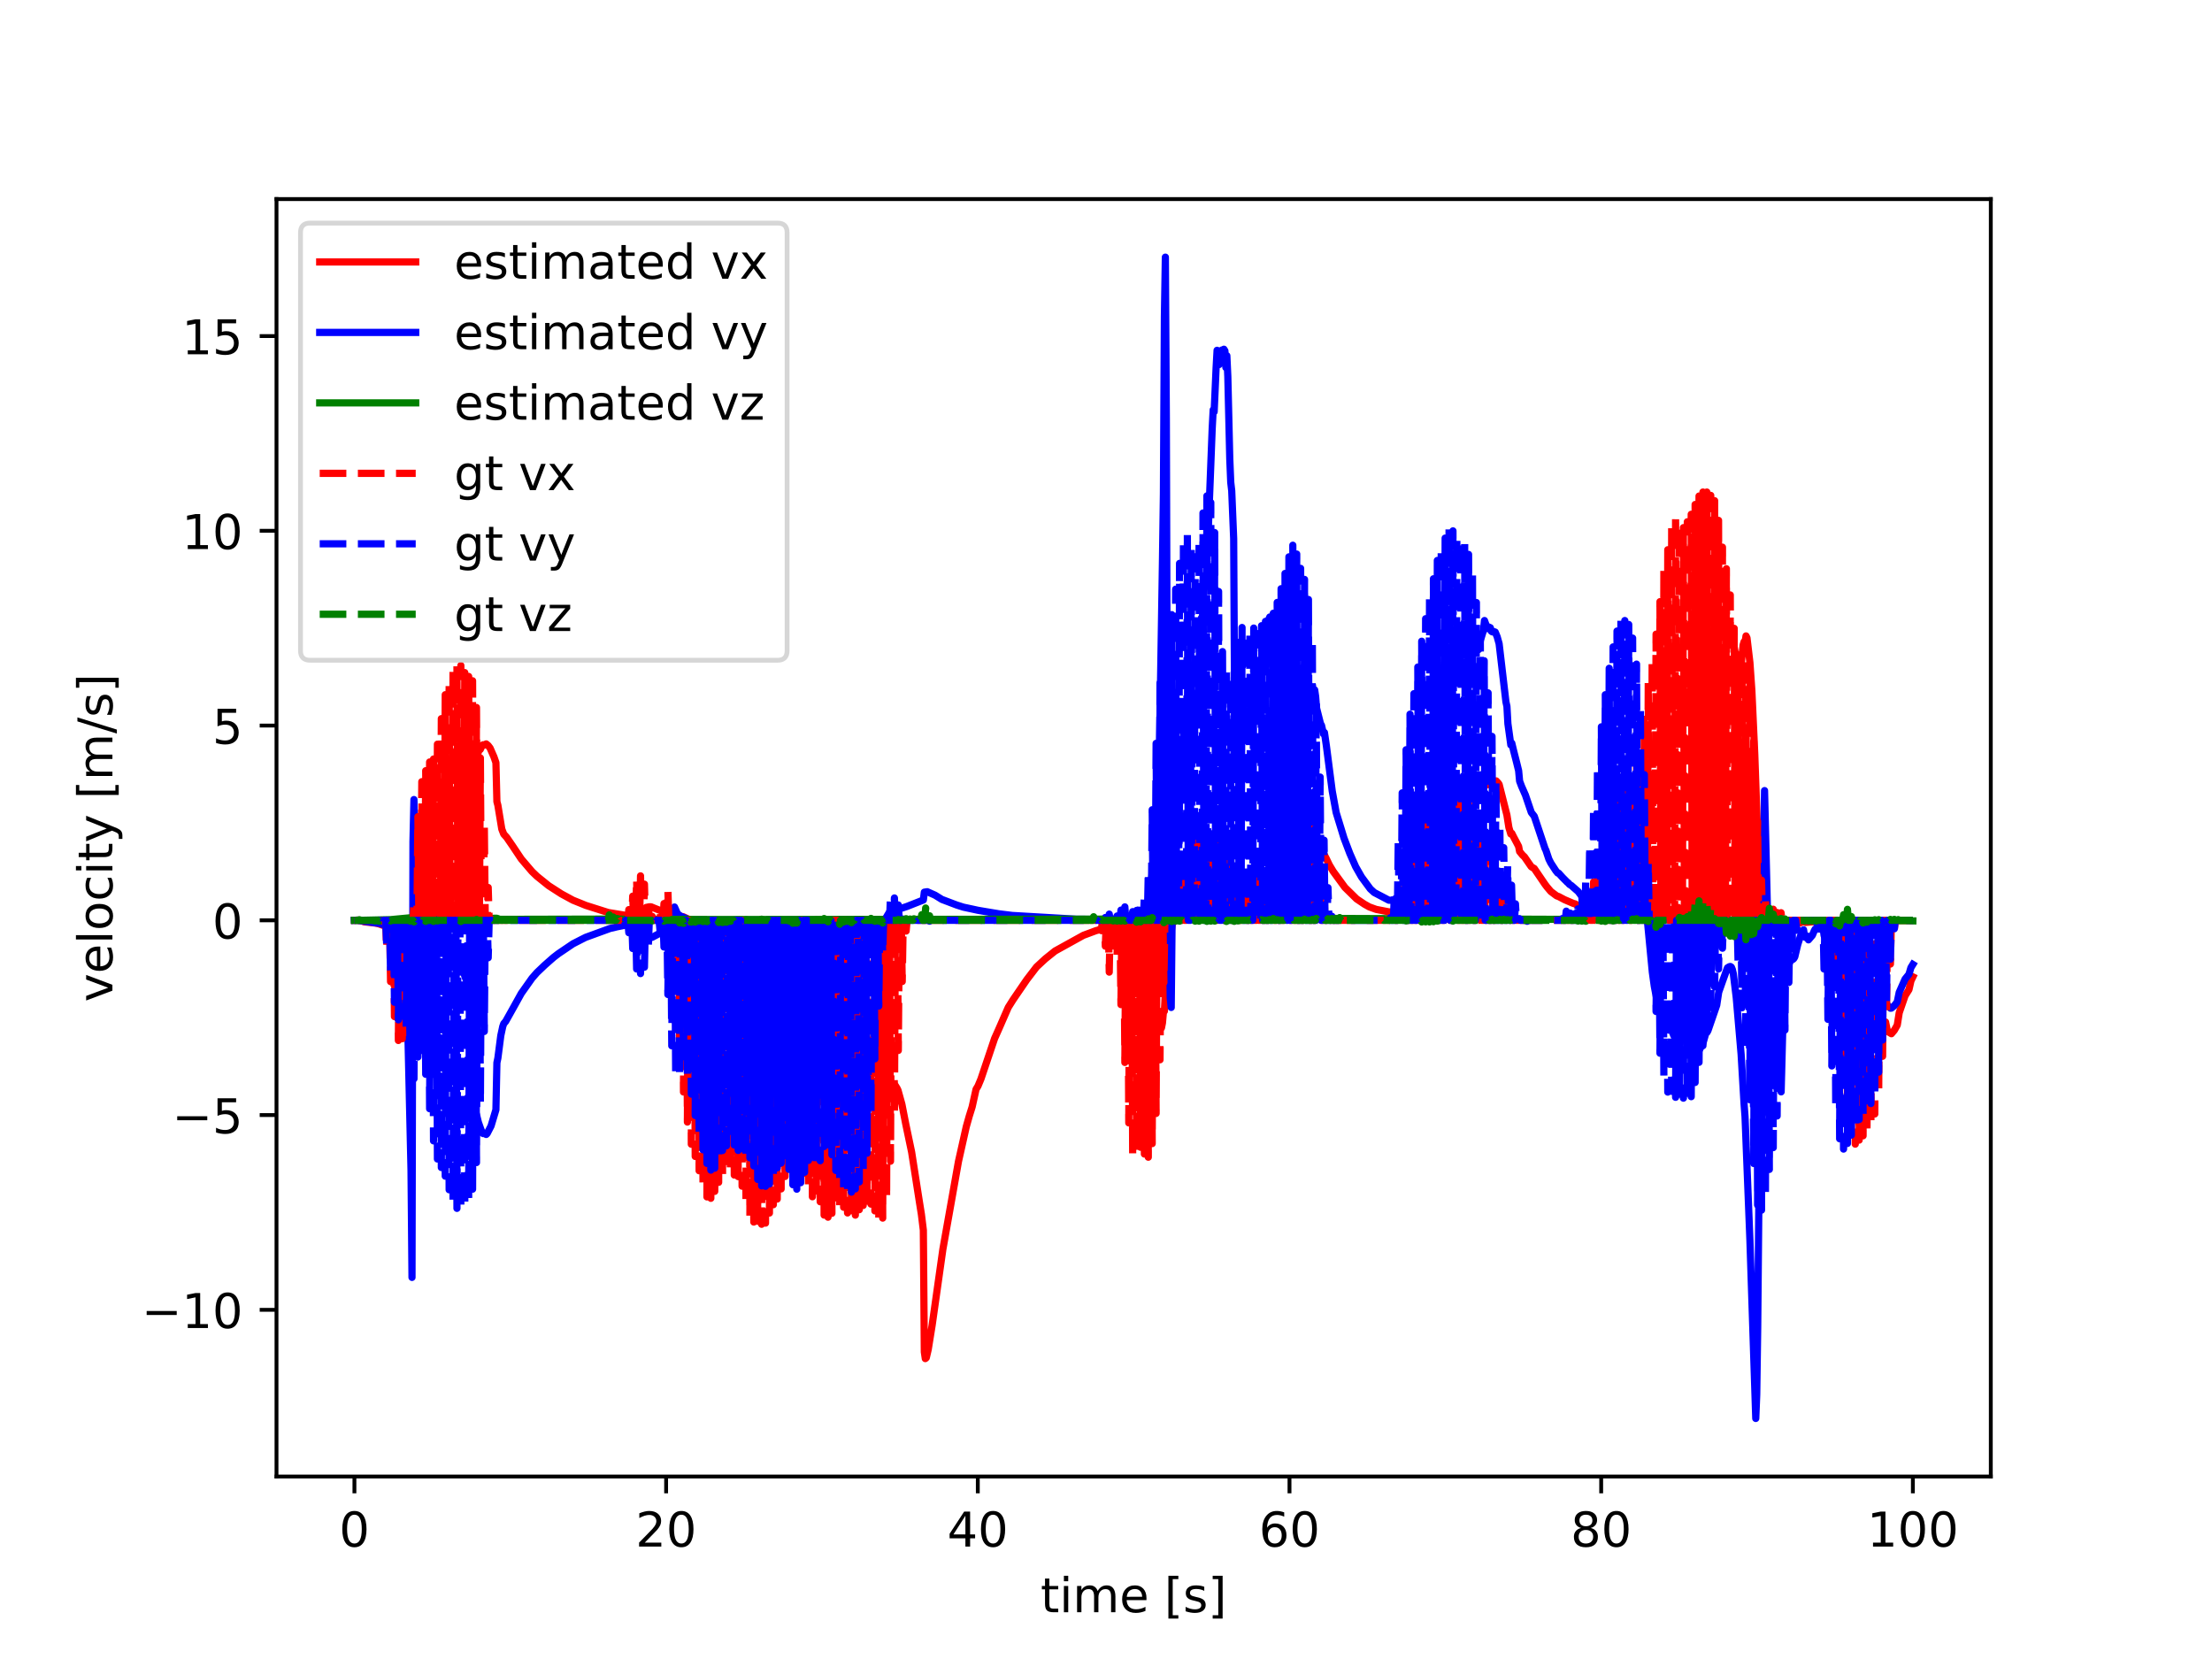 <?xml version="1.0" encoding="utf-8" standalone="no"?>
<!DOCTYPE svg PUBLIC "-//W3C//DTD SVG 1.1//EN"
  "http://www.w3.org/Graphics/SVG/1.1/DTD/svg11.dtd">
<!-- Created with matplotlib (https://matplotlib.org/) -->
<svg height="345.6pt" version="1.1" viewBox="0 0 460.8 345.6" width="460.8pt" xmlns="http://www.w3.org/2000/svg" xmlns:xlink="http://www.w3.org/1999/xlink">
 <defs>
  <style type="text/css">*{stroke-linecap:butt;stroke-linejoin:round;}</style>
 </defs>
 <g id="figure_1">
  <g id="patch_1">
   <path d="M 0 345.6 
L 460.8 345.6 
L 460.8 0 
L 0 0 
z
" style="fill:#ffffff;"/>
  </g>
  <g id="axes_1">
   <g id="patch_2">
    <path d="M 57.6 307.584 
L 414.72 307.584 
L 414.72 41.472 
L 57.6 41.472 
z
" style="fill:#ffffff;"/>
   </g>
   <g id="matplotlib.axis_1">
    <g id="xtick_1">
     <g id="line2d_1">
      <defs>
       <path d="M 0 0 
L 0 3.5 
" id="mb8ccb689ab" style="stroke:#000000;stroke-width:0.8;"/>
      </defs>
      <g>
       <use style="stroke:#000000;stroke-width:0.8;" x="73.833" xlink:href="#mb8ccb689ab" y="307.584"/>
      </g>
     </g>
     <g id="text_1">
      <!-- 0 -->
      <g transform="translate(70.651 322.182)scale(0.1 -0.1)">
       <defs>
        <path d="M 31.781 66.406 
Q 24.172 66.406 20.328 58.906 
Q 16.5 51.422 16.5 36.375 
Q 16.5 21.391 20.328 13.891 
Q 24.172 6.391 31.781 6.391 
Q 39.453 6.391 43.281 13.891 
Q 47.125 21.391 47.125 36.375 
Q 47.125 51.422 43.281 58.906 
Q 39.453 66.406 31.781 66.406 
z
M 31.781 74.219 
Q 44.047 74.219 50.516 64.516 
Q 56.984 54.828 56.984 36.375 
Q 56.984 17.969 50.516 8.266 
Q 44.047 -1.422 31.781 -1.422 
Q 19.531 -1.422 13.062 8.266 
Q 6.594 17.969 6.594 36.375 
Q 6.594 54.828 13.062 64.516 
Q 19.531 74.219 31.781 74.219 
z
" id="DejaVuSans-48"/>
       </defs>
       <use xlink:href="#DejaVuSans-48"/>
      </g>
     </g>
    </g>
    <g id="xtick_2">
     <g id="line2d_2">
      <g>
       <use style="stroke:#000000;stroke-width:0.8;" x="138.764" xlink:href="#mb8ccb689ab" y="307.584"/>
      </g>
     </g>
     <g id="text_2">
      <!-- 20 -->
      <g transform="translate(132.401 322.182)scale(0.1 -0.1)">
       <defs>
        <path d="M 19.188 8.297 
L 53.609 8.297 
L 53.609 0 
L 7.328 0 
L 7.328 8.297 
Q 12.938 14.109 22.625 23.891 
Q 32.328 33.688 34.812 36.531 
Q 39.547 41.844 41.422 45.531 
Q 43.312 49.219 43.312 52.781 
Q 43.312 58.594 39.234 62.25 
Q 35.156 65.922 28.609 65.922 
Q 23.969 65.922 18.812 64.312 
Q 13.672 62.703 7.812 59.422 
L 7.812 69.391 
Q 13.766 71.781 18.938 73 
Q 24.125 74.219 28.422 74.219 
Q 39.75 74.219 46.484 68.547 
Q 53.219 62.891 53.219 53.422 
Q 53.219 48.922 51.531 44.891 
Q 49.859 40.875 45.406 35.406 
Q 44.188 33.984 37.641 27.219 
Q 31.109 20.453 19.188 8.297 
z
" id="DejaVuSans-50"/>
       </defs>
       <use xlink:href="#DejaVuSans-50"/>
       <use x="63.623" xlink:href="#DejaVuSans-48"/>
      </g>
     </g>
    </g>
    <g id="xtick_3">
     <g id="line2d_3">
      <g>
       <use style="stroke:#000000;stroke-width:0.8;" x="203.695" xlink:href="#mb8ccb689ab" y="307.584"/>
      </g>
     </g>
     <g id="text_3">
      <!-- 40 -->
      <g transform="translate(197.332 322.182)scale(0.1 -0.1)">
       <defs>
        <path d="M 37.797 64.312 
L 12.891 25.391 
L 37.797 25.391 
z
M 35.203 72.906 
L 47.609 72.906 
L 47.609 25.391 
L 58.016 25.391 
L 58.016 17.188 
L 47.609 17.188 
L 47.609 0 
L 37.797 0 
L 37.797 17.188 
L 4.891 17.188 
L 4.891 26.703 
z
" id="DejaVuSans-52"/>
       </defs>
       <use xlink:href="#DejaVuSans-52"/>
       <use x="63.623" xlink:href="#DejaVuSans-48"/>
      </g>
     </g>
    </g>
    <g id="xtick_4">
     <g id="line2d_4">
      <g>
       <use style="stroke:#000000;stroke-width:0.8;" x="268.625" xlink:href="#mb8ccb689ab" y="307.584"/>
      </g>
     </g>
     <g id="text_4">
      <!-- 60 -->
      <g transform="translate(262.263 322.182)scale(0.1 -0.1)">
       <defs>
        <path d="M 33.016 40.375 
Q 26.375 40.375 22.484 35.828 
Q 18.609 31.297 18.609 23.391 
Q 18.609 15.531 22.484 10.953 
Q 26.375 6.391 33.016 6.391 
Q 39.656 6.391 43.531 10.953 
Q 47.406 15.531 47.406 23.391 
Q 47.406 31.297 43.531 35.828 
Q 39.656 40.375 33.016 40.375 
z
M 52.594 71.297 
L 52.594 62.312 
Q 48.875 64.062 45.094 64.984 
Q 41.312 65.922 37.594 65.922 
Q 27.828 65.922 22.672 59.328 
Q 17.531 52.734 16.797 39.406 
Q 19.672 43.656 24.016 45.922 
Q 28.375 48.188 33.594 48.188 
Q 44.578 48.188 50.953 41.516 
Q 57.328 34.859 57.328 23.391 
Q 57.328 12.156 50.688 5.359 
Q 44.047 -1.422 33.016 -1.422 
Q 20.359 -1.422 13.672 8.266 
Q 6.984 17.969 6.984 36.375 
Q 6.984 53.656 15.188 63.938 
Q 23.391 74.219 37.203 74.219 
Q 40.922 74.219 44.703 73.484 
Q 48.484 72.75 52.594 71.297 
z
" id="DejaVuSans-54"/>
       </defs>
       <use xlink:href="#DejaVuSans-54"/>
       <use x="63.623" xlink:href="#DejaVuSans-48"/>
      </g>
     </g>
    </g>
    <g id="xtick_5">
     <g id="line2d_5">
      <g>
       <use style="stroke:#000000;stroke-width:0.8;" x="333.556" xlink:href="#mb8ccb689ab" y="307.584"/>
      </g>
     </g>
     <g id="text_5">
      <!-- 80 -->
      <g transform="translate(327.194 322.182)scale(0.1 -0.1)">
       <defs>
        <path d="M 31.781 34.625 
Q 24.75 34.625 20.719 30.859 
Q 16.703 27.094 16.703 20.516 
Q 16.703 13.922 20.719 10.156 
Q 24.75 6.391 31.781 6.391 
Q 38.812 6.391 42.859 10.172 
Q 46.922 13.969 46.922 20.516 
Q 46.922 27.094 42.891 30.859 
Q 38.875 34.625 31.781 34.625 
z
M 21.922 38.812 
Q 15.578 40.375 12.031 44.719 
Q 8.5 49.078 8.5 55.328 
Q 8.5 64.062 14.719 69.141 
Q 20.953 74.219 31.781 74.219 
Q 42.672 74.219 48.875 69.141 
Q 55.078 64.062 55.078 55.328 
Q 55.078 49.078 51.531 44.719 
Q 48 40.375 41.703 38.812 
Q 48.828 37.156 52.797 32.312 
Q 56.781 27.484 56.781 20.516 
Q 56.781 9.906 50.312 4.234 
Q 43.844 -1.422 31.781 -1.422 
Q 19.734 -1.422 13.25 4.234 
Q 6.781 9.906 6.781 20.516 
Q 6.781 27.484 10.781 32.312 
Q 14.797 37.156 21.922 38.812 
z
M 18.312 54.391 
Q 18.312 48.734 21.844 45.562 
Q 25.391 42.391 31.781 42.391 
Q 38.141 42.391 41.719 45.562 
Q 45.312 48.734 45.312 54.391 
Q 45.312 60.062 41.719 63.234 
Q 38.141 66.406 31.781 66.406 
Q 25.391 66.406 21.844 63.234 
Q 18.312 60.062 18.312 54.391 
z
" id="DejaVuSans-56"/>
       </defs>
       <use xlink:href="#DejaVuSans-56"/>
       <use x="63.623" xlink:href="#DejaVuSans-48"/>
      </g>
     </g>
    </g>
    <g id="xtick_6">
     <g id="line2d_6">
      <g>
       <use style="stroke:#000000;stroke-width:0.8;" x="398.487" xlink:href="#mb8ccb689ab" y="307.584"/>
      </g>
     </g>
     <g id="text_6">
      <!-- 100 -->
      <g transform="translate(388.944 322.182)scale(0.1 -0.1)">
       <defs>
        <path d="M 12.406 8.297 
L 28.516 8.297 
L 28.516 63.922 
L 10.984 60.406 
L 10.984 69.391 
L 28.422 72.906 
L 38.281 72.906 
L 38.281 8.297 
L 54.391 8.297 
L 54.391 0 
L 12.406 0 
z
" id="DejaVuSans-49"/>
       </defs>
       <use xlink:href="#DejaVuSans-49"/>
       <use x="63.623" xlink:href="#DejaVuSans-48"/>
       <use x="127.246" xlink:href="#DejaVuSans-48"/>
      </g>
     </g>
    </g>
    <g id="text_7">
     <!-- time [s] -->
     <g transform="translate(216.769 335.861)scale(0.1 -0.1)">
      <defs>
       <path d="M 18.312 70.219 
L 18.312 54.688 
L 36.812 54.688 
L 36.812 47.703 
L 18.312 47.703 
L 18.312 18.016 
Q 18.312 11.328 20.141 9.422 
Q 21.969 7.516 27.594 7.516 
L 36.812 7.516 
L 36.812 0 
L 27.594 0 
Q 17.188 0 13.234 3.875 
Q 9.281 7.766 9.281 18.016 
L 9.281 47.703 
L 2.688 47.703 
L 2.688 54.688 
L 9.281 54.688 
L 9.281 70.219 
z
" id="DejaVuSans-116"/>
       <path d="M 9.422 54.688 
L 18.406 54.688 
L 18.406 0 
L 9.422 0 
z
M 9.422 75.984 
L 18.406 75.984 
L 18.406 64.594 
L 9.422 64.594 
z
" id="DejaVuSans-105"/>
       <path d="M 52 44.188 
Q 55.375 50.25 60.062 53.125 
Q 64.75 56 71.094 56 
Q 79.641 56 84.281 50.016 
Q 88.922 44.047 88.922 33.016 
L 88.922 0 
L 79.891 0 
L 79.891 32.719 
Q 79.891 40.578 77.094 44.375 
Q 74.312 48.188 68.609 48.188 
Q 61.625 48.188 57.562 43.547 
Q 53.516 38.922 53.516 30.906 
L 53.516 0 
L 44.484 0 
L 44.484 32.719 
Q 44.484 40.625 41.703 44.406 
Q 38.922 48.188 33.109 48.188 
Q 26.219 48.188 22.156 43.531 
Q 18.109 38.875 18.109 30.906 
L 18.109 0 
L 9.078 0 
L 9.078 54.688 
L 18.109 54.688 
L 18.109 46.188 
Q 21.188 51.219 25.484 53.609 
Q 29.781 56 35.688 56 
Q 41.656 56 45.828 52.969 
Q 50 49.953 52 44.188 
z
" id="DejaVuSans-109"/>
       <path d="M 56.203 29.594 
L 56.203 25.203 
L 14.891 25.203 
Q 15.484 15.922 20.484 11.062 
Q 25.484 6.203 34.422 6.203 
Q 39.594 6.203 44.453 7.469 
Q 49.312 8.734 54.109 11.281 
L 54.109 2.781 
Q 49.266 0.734 44.188 -0.344 
Q 39.109 -1.422 33.891 -1.422 
Q 20.797 -1.422 13.156 6.188 
Q 5.516 13.812 5.516 26.812 
Q 5.516 40.234 12.766 48.109 
Q 20.016 56 32.328 56 
Q 43.359 56 49.781 48.891 
Q 56.203 41.797 56.203 29.594 
z
M 47.219 32.234 
Q 47.125 39.594 43.094 43.984 
Q 39.062 48.391 32.422 48.391 
Q 24.906 48.391 20.391 44.141 
Q 15.875 39.891 15.188 32.172 
z
" id="DejaVuSans-101"/>
       <path id="DejaVuSans-32"/>
       <path d="M 8.594 75.984 
L 29.297 75.984 
L 29.297 69 
L 17.578 69 
L 17.578 -6.203 
L 29.297 -6.203 
L 29.297 -13.188 
L 8.594 -13.188 
z
" id="DejaVuSans-91"/>
       <path d="M 44.281 53.078 
L 44.281 44.578 
Q 40.484 46.531 36.375 47.5 
Q 32.281 48.484 27.875 48.484 
Q 21.188 48.484 17.844 46.438 
Q 14.5 44.391 14.5 40.281 
Q 14.5 37.156 16.891 35.375 
Q 19.281 33.594 26.516 31.984 
L 29.594 31.297 
Q 39.156 29.25 43.188 25.516 
Q 47.219 21.781 47.219 15.094 
Q 47.219 7.469 41.188 3.016 
Q 35.156 -1.422 24.609 -1.422 
Q 20.219 -1.422 15.453 -0.562 
Q 10.688 0.297 5.422 2 
L 5.422 11.281 
Q 10.406 8.688 15.234 7.391 
Q 20.062 6.109 24.812 6.109 
Q 31.156 6.109 34.562 8.281 
Q 37.984 10.453 37.984 14.406 
Q 37.984 18.062 35.516 20.016 
Q 33.062 21.969 24.703 23.781 
L 21.578 24.516 
Q 13.234 26.266 9.516 29.906 
Q 5.812 33.547 5.812 39.891 
Q 5.812 47.609 11.281 51.797 
Q 16.75 56 26.812 56 
Q 31.781 56 36.172 55.266 
Q 40.578 54.547 44.281 53.078 
z
" id="DejaVuSans-115"/>
       <path d="M 30.422 75.984 
L 30.422 -13.188 
L 9.719 -13.188 
L 9.719 -6.203 
L 21.391 -6.203 
L 21.391 69 
L 9.719 69 
L 9.719 75.984 
z
" id="DejaVuSans-93"/>
      </defs>
      <use xlink:href="#DejaVuSans-116"/>
      <use x="39.209" xlink:href="#DejaVuSans-105"/>
      <use x="66.992" xlink:href="#DejaVuSans-109"/>
      <use x="164.404" xlink:href="#DejaVuSans-101"/>
      <use x="225.928" xlink:href="#DejaVuSans-32"/>
      <use x="257.715" xlink:href="#DejaVuSans-91"/>
      <use x="296.729" xlink:href="#DejaVuSans-115"/>
      <use x="348.828" xlink:href="#DejaVuSans-93"/>
     </g>
    </g>
   </g>
   <g id="matplotlib.axis_2">
    <g id="ytick_1">
     <g id="line2d_7">
      <defs>
       <path d="M 0 0 
L -3.5 0 
" id="mbffa9dc04c" style="stroke:#000000;stroke-width:0.8;"/>
      </defs>
      <g>
       <use style="stroke:#000000;stroke-width:0.8;" x="57.6" xlink:href="#mbffa9dc04c" y="272.857"/>
      </g>
     </g>
     <g id="text_8">
      <!-- −10 -->
      <g transform="translate(29.495 276.656)scale(0.1 -0.1)">
       <defs>
        <path d="M 10.594 35.5 
L 73.188 35.5 
L 73.188 27.203 
L 10.594 27.203 
z
" id="DejaVuSans-8722"/>
       </defs>
       <use xlink:href="#DejaVuSans-8722"/>
       <use x="83.789" xlink:href="#DejaVuSans-49"/>
       <use x="147.412" xlink:href="#DejaVuSans-48"/>
      </g>
     </g>
    </g>
    <g id="ytick_2">
     <g id="line2d_8">
      <g>
       <use style="stroke:#000000;stroke-width:0.8;" x="57.6" xlink:href="#mbffa9dc04c" y="232.287"/>
      </g>
     </g>
     <g id="text_9">
      <!-- −5 -->
      <g transform="translate(35.858 236.086)scale(0.1 -0.1)">
       <defs>
        <path d="M 10.797 72.906 
L 49.516 72.906 
L 49.516 64.594 
L 19.828 64.594 
L 19.828 46.734 
Q 21.969 47.469 24.109 47.828 
Q 26.266 48.188 28.422 48.188 
Q 40.625 48.188 47.75 41.5 
Q 54.891 34.812 54.891 23.391 
Q 54.891 11.625 47.562 5.094 
Q 40.234 -1.422 26.906 -1.422 
Q 22.312 -1.422 17.547 -0.641 
Q 12.797 0.141 7.719 1.703 
L 7.719 11.625 
Q 12.109 9.234 16.797 8.062 
Q 21.484 6.891 26.703 6.891 
Q 35.156 6.891 40.078 11.328 
Q 45.016 15.766 45.016 23.391 
Q 45.016 31 40.078 35.438 
Q 35.156 39.891 26.703 39.891 
Q 22.75 39.891 18.812 39.016 
Q 14.891 38.141 10.797 36.281 
z
" id="DejaVuSans-53"/>
       </defs>
       <use xlink:href="#DejaVuSans-8722"/>
       <use x="83.789" xlink:href="#DejaVuSans-53"/>
      </g>
     </g>
    </g>
    <g id="ytick_3">
     <g id="line2d_9">
      <g>
       <use style="stroke:#000000;stroke-width:0.8;" x="57.6" xlink:href="#mbffa9dc04c" y="191.717"/>
      </g>
     </g>
     <g id="text_10">
      <!-- 0 -->
      <g transform="translate(44.237 195.517)scale(0.1 -0.1)">
       <use xlink:href="#DejaVuSans-48"/>
      </g>
     </g>
    </g>
    <g id="ytick_4">
     <g id="line2d_10">
      <g>
       <use style="stroke:#000000;stroke-width:0.8;" x="57.6" xlink:href="#mbffa9dc04c" y="151.148"/>
      </g>
     </g>
     <g id="text_11">
      <!-- 5 -->
      <g transform="translate(44.237 154.947)scale(0.1 -0.1)">
       <use xlink:href="#DejaVuSans-53"/>
      </g>
     </g>
    </g>
    <g id="ytick_5">
     <g id="line2d_11">
      <g>
       <use style="stroke:#000000;stroke-width:0.8;" x="57.6" xlink:href="#mbffa9dc04c" y="110.578"/>
      </g>
     </g>
     <g id="text_12">
      <!-- 10 -->
      <g transform="translate(37.875 114.377)scale(0.1 -0.1)">
       <use xlink:href="#DejaVuSans-49"/>
       <use x="63.623" xlink:href="#DejaVuSans-48"/>
      </g>
     </g>
    </g>
    <g id="ytick_6">
     <g id="line2d_12">
      <g>
       <use style="stroke:#000000;stroke-width:0.8;" x="57.6" xlink:href="#mbffa9dc04c" y="70.008"/>
      </g>
     </g>
     <g id="text_13">
      <!-- 15 -->
      <g transform="translate(37.875 73.807)scale(0.1 -0.1)">
       <use xlink:href="#DejaVuSans-49"/>
       <use x="63.623" xlink:href="#DejaVuSans-53"/>
      </g>
     </g>
    </g>
    <g id="text_14">
     <!-- velocity [m/s] -->
     <g transform="translate(23.416 208.72)rotate(-90)scale(0.1 -0.1)">
      <defs>
       <path d="M 2.984 54.688 
L 12.5 54.688 
L 29.594 8.797 
L 46.688 54.688 
L 56.203 54.688 
L 35.688 0 
L 23.484 0 
z
" id="DejaVuSans-118"/>
       <path d="M 9.422 75.984 
L 18.406 75.984 
L 18.406 0 
L 9.422 0 
z
" id="DejaVuSans-108"/>
       <path d="M 30.609 48.391 
Q 23.391 48.391 19.188 42.75 
Q 14.984 37.109 14.984 27.297 
Q 14.984 17.484 19.156 11.844 
Q 23.344 6.203 30.609 6.203 
Q 37.797 6.203 41.984 11.859 
Q 46.188 17.531 46.188 27.297 
Q 46.188 37.016 41.984 42.703 
Q 37.797 48.391 30.609 48.391 
z
M 30.609 56 
Q 42.328 56 49.016 48.375 
Q 55.719 40.766 55.719 27.297 
Q 55.719 13.875 49.016 6.219 
Q 42.328 -1.422 30.609 -1.422 
Q 18.844 -1.422 12.172 6.219 
Q 5.516 13.875 5.516 27.297 
Q 5.516 40.766 12.172 48.375 
Q 18.844 56 30.609 56 
z
" id="DejaVuSans-111"/>
       <path d="M 48.781 52.594 
L 48.781 44.188 
Q 44.969 46.297 41.141 47.344 
Q 37.312 48.391 33.406 48.391 
Q 24.656 48.391 19.812 42.844 
Q 14.984 37.312 14.984 27.297 
Q 14.984 17.281 19.812 11.734 
Q 24.656 6.203 33.406 6.203 
Q 37.312 6.203 41.141 7.25 
Q 44.969 8.297 48.781 10.406 
L 48.781 2.094 
Q 45.016 0.344 40.984 -0.531 
Q 36.969 -1.422 32.422 -1.422 
Q 20.062 -1.422 12.781 6.344 
Q 5.516 14.109 5.516 27.297 
Q 5.516 40.672 12.859 48.328 
Q 20.219 56 33.016 56 
Q 37.156 56 41.109 55.141 
Q 45.062 54.297 48.781 52.594 
z
" id="DejaVuSans-99"/>
       <path d="M 32.172 -5.078 
Q 28.375 -14.844 24.75 -17.812 
Q 21.141 -20.797 15.094 -20.797 
L 7.906 -20.797 
L 7.906 -13.281 
L 13.188 -13.281 
Q 16.891 -13.281 18.938 -11.516 
Q 21 -9.766 23.484 -3.219 
L 25.094 0.875 
L 2.984 54.688 
L 12.5 54.688 
L 29.594 11.922 
L 46.688 54.688 
L 56.203 54.688 
z
" id="DejaVuSans-121"/>
       <path d="M 25.391 72.906 
L 33.688 72.906 
L 8.297 -9.281 
L 0 -9.281 
z
" id="DejaVuSans-47"/>
      </defs>
      <use xlink:href="#DejaVuSans-118"/>
      <use x="59.18" xlink:href="#DejaVuSans-101"/>
      <use x="120.703" xlink:href="#DejaVuSans-108"/>
      <use x="148.486" xlink:href="#DejaVuSans-111"/>
      <use x="209.668" xlink:href="#DejaVuSans-99"/>
      <use x="264.648" xlink:href="#DejaVuSans-105"/>
      <use x="292.432" xlink:href="#DejaVuSans-116"/>
      <use x="331.641" xlink:href="#DejaVuSans-121"/>
      <use x="390.82" xlink:href="#DejaVuSans-32"/>
      <use x="422.607" xlink:href="#DejaVuSans-91"/>
      <use x="461.621" xlink:href="#DejaVuSans-109"/>
      <use x="559.033" xlink:href="#DejaVuSans-47"/>
      <use x="592.725" xlink:href="#DejaVuSans-115"/>
      <use x="644.824" xlink:href="#DejaVuSans-93"/>
     </g>
    </g>
   </g>
   <g id="line2d_13">
    <path clip-path="url(#pbab9693025)" d="M 73.833 191.717 
L 74.443 191.674 
L 75.256 191.817 
L 75.866 192.033 
L 77.085 192.163 
L 78.102 192.285 
L 78.712 192.384 
L 79.931 192.813 
L 80.135 192.941 
L 80.745 193.863 
L 81.151 194.69 
L 81.558 196.639 
L 82.168 199.263 
L 82.371 199.951 
L 82.981 202.758 
L 83.997 205.859 
L 85.014 211.336 
L 85.217 213.508 
L 85.42 212.187 
L 85.827 205.193 
L 86.03 197.387 
L 86.233 196.693 
L 86.64 196.397 
L 87.453 196.045 
L 87.86 195.698 
L 88.266 195.455 
L 89.486 194.623 
L 89.893 194.086 
L 90.299 193.65 
L 90.909 192.749 
L 92.332 190.151 
L 93.145 188.693 
L 93.958 187.286 
L 94.772 186.455 
L 95.178 185.688 
L 95.788 184.42 
L 97.821 179.934 
L 98.024 179.166 
L 98.228 178.841 
L 98.431 178.222 
L 98.634 162.578 
L 99.041 158.707 
L 99.244 158.142 
L 99.651 156.636 
L 99.854 156.223 
L 100.057 156.118 
L 100.464 155.238 
L 100.667 155.141 
L 100.87 155.217 
L 101.277 154.971 
L 101.683 155.3 
L 102.09 155.831 
L 102.903 157.693 
L 103.31 158.875 
L 103.513 166.99 
L 103.716 167.751 
L 104.53 172.707 
L 104.936 173.756 
L 105.546 174.431 
L 106.766 176.202 
L 108.595 178.939 
L 110.832 181.562 
L 111.848 182.536 
L 114.287 184.502 
L 116.93 186.205 
L 119.37 187.533 
L 121.199 188.267 
L 122.013 188.603 
L 126.688 190.088 
L 131.567 190.887 
L 131.77 190.876 
L 132.177 190.626 
L 132.584 190.549 
L 132.99 190.063 
L 133.397 189.966 
L 133.803 189.52 
L 134.21 189.407 
L 134.617 189.033 
L 135.226 188.909 
L 135.633 188.908 
L 136.243 189.161 
L 138.072 189.893 
L 138.276 189.934 
L 138.682 189.769 
L 139.089 189.78 
L 139.495 189.202 
L 139.699 189.385 
L 140.105 190.889 
L 140.715 190.802 
L 141.528 190.852 
L 142.342 190.977 
L 144.374 191.924 
L 146.407 193.016 
L 148.644 195.539 
L 149.05 196.241 
L 149.253 196.362 
L 149.66 197.077 
L 150.067 197.483 
L 150.88 198.799 
L 151.083 198.925 
L 151.896 199.988 
L 152.506 200.357 
L 153.523 201.424 
L 153.929 201.589 
L 154.742 201.848 
L 155.352 202.194 
L 155.555 208.308 
L 155.962 209.318 
L 156.165 208.051 
L 156.978 208.386 
L 157.385 208.426 
L 157.995 208.266 
L 158.401 208.293 
L 158.605 208.173 
L 159.011 208.591 
L 159.215 208.687 
L 159.418 208.617 
L 159.621 208.704 
L 160.028 207.741 
L 160.231 207.543 
L 160.638 206.755 
L 160.841 206.722 
L 161.044 205.833 
L 161.451 205.625 
L 161.857 205.241 
L 162.467 205.499 
L 162.671 205.645 
L 162.874 206.344 
L 163.687 207.447 
L 164.703 209.616 
L 164.907 210.189 
L 165.313 212.222 
L 165.923 214.56 
L 167.956 222.699 
L 168.363 223.359 
L 168.566 223.383 
L 168.769 223.553 
L 169.379 223.248 
L 170.192 222.595 
L 170.599 221.868 
L 170.802 221.801 
L 171.005 221.607 
L 171.412 220.663 
L 172.022 219.64 
L 172.632 219.098 
L 173.242 218.7 
L 173.648 218.731 
L 173.852 218.828 
L 174.258 219.476 
L 175.681 221.926 
L 176.494 222.826 
L 176.901 223.386 
L 177.307 223.822 
L 178.527 225.845 
L 179.137 226.766 
L 179.34 226.87 
L 179.747 226.883 
L 180.154 235.254 
L 180.56 237.606 
L 180.967 238.448 
L 181.17 238.267 
L 181.373 237.881 
L 181.983 236.014 
L 182.39 235.114 
L 182.796 233.269 
L 183.203 232.758 
L 183.406 231.91 
L 183.609 231.597 
L 183.813 231.018 
L 184.423 230.189 
L 185.439 227.947 
L 185.642 226.462 
L 186.252 226.341 
L 186.456 226.053 
L 186.862 226.69 
L 187.065 227.104 
L 187.879 230.03 
L 188.692 234.192 
L 189.911 240.011 
L 191.538 250.434 
L 191.944 252.975 
L 192.351 256.277 
L 192.554 281.642 
L 192.758 283.02 
L 192.961 282.839 
L 193.367 281.115 
L 194.181 276.061 
L 196.417 260.247 
L 199.669 241.944 
L 201.296 234.693 
L 201.906 232.528 
L 202.515 230.581 
L 203.329 226.917 
L 203.735 226.243 
L 204.345 224.78 
L 207.191 216.333 
L 208.004 214.514 
L 210.037 209.863 
L 211.054 208.246 
L 213.9 204.085 
L 215.933 201.43 
L 217.762 199.737 
L 219.795 198.107 
L 225.691 194.846 
L 228.333 193.864 
L 230.163 193.402 
L 230.976 193.563 
L 231.383 194.796 
L 231.789 195.193 
L 232.399 193.992 
L 232.602 193.771 
L 233.212 193.946 
L 233.416 193.992 
L 234.025 195.23 
L 234.229 195.386 
L 234.635 196.122 
L 235.042 196.376 
L 235.448 197.25 
L 235.855 197.589 
L 236.262 199.246 
L 236.872 200.946 
L 237.278 202.065 
L 237.481 202.362 
L 237.888 203.84 
L 238.498 205.588 
L 238.904 206.707 
L 239.108 206.951 
L 239.514 208.651 
L 239.718 208.958 
L 239.921 209.059 
L 240.327 211.229 
L 240.531 211.677 
L 240.734 211.775 
L 241.141 212.191 
L 241.344 212.246 
L 241.547 212.174 
L 241.75 213.861 
L 241.954 214.116 
L 242.157 213.098 
L 242.36 210.845 
L 242.564 210.641 
L 243.377 195.202 
L 243.783 194.251 
L 243.987 194.001 
L 244.19 192.635 
L 244.393 192.149 
L 244.8 191.873 
L 245.003 190.282 
L 245.206 189.842 
L 245.41 189.807 
L 245.613 189.898 
L 245.816 188.238 
L 246.02 187.843 
L 246.223 187.92 
L 246.426 188.128 
L 246.629 186.601 
L 246.833 186.199 
L 247.036 186.305 
L 247.239 186.568 
L 247.443 185.119 
L 247.646 184.818 
L 248.052 185.197 
L 248.256 183.787 
L 248.459 183.5 
L 248.662 183.598 
L 248.866 183.848 
L 249.069 182.38 
L 249.272 182.09 
L 249.476 182.196 
L 249.679 182.526 
L 249.882 180.945 
L 250.085 180.69 
L 250.289 180.862 
L 250.492 181.444 
L 251.305 180.721 
L 251.915 179.253 
L 252.118 179.016 
L 252.525 178.329 
L 252.728 178.096 
L 252.931 178.289 
L 253.338 177.108 
L 253.541 176.584 
L 253.745 176.482 
L 253.948 176.252 
L 254.354 175.442 
L 254.558 175.44 
L 254.964 177.09 
L 255.371 179.227 
L 255.574 179.348 
L 255.778 179.688 
L 256.184 181.173 
L 256.387 181.516 
L 256.591 181.602 
L 256.997 182.208 
L 257.201 186.053 
L 257.607 187.51 
L 257.81 187.927 
L 258.014 186.37 
L 258.217 186.056 
L 258.42 186.257 
L 258.624 186.624 
L 258.827 186.084 
L 259.03 186.179 
L 259.437 186.869 
L 259.64 186.748 
L 260.656 185.386 
L 261.266 184.632 
L 261.47 184.709 
L 261.876 185.455 
L 262.689 185.611 
L 263.299 184.679 
L 263.503 184.498 
L 263.909 183.833 
L 264.316 183.812 
L 264.519 183.849 
L 265.129 184.759 
L 265.332 183.645 
L 265.535 183.653 
L 265.942 184.239 
L 266.145 183.342 
L 266.349 183.334 
L 266.755 184.03 
L 266.958 182.051 
L 267.162 181.85 
L 267.568 182.368 
L 267.772 181.274 
L 267.975 181.073 
L 268.178 181.218 
L 268.382 181.513 
L 268.585 180.301 
L 268.788 180.126 
L 269.195 180.681 
L 269.398 179.433 
L 269.601 179.246 
L 270.008 179.845 
L 270.211 178.57 
L 270.414 178.407 
L 270.821 179.116 
L 271.024 177.855 
L 271.228 177.731 
L 271.634 178.456 
L 271.837 177.408 
L 272.041 177.188 
L 272.244 177.364 
L 272.447 177.699 
L 272.651 176.76 
L 272.854 176.706 
L 273.26 177.401 
L 273.464 176.457 
L 273.667 176.476 
L 274.074 177.228 
L 274.277 176.716 
L 274.48 176.842 
L 275.09 177.703 
L 275.497 177.991 
L 275.7 178.242 
L 275.903 178.133 
L 276.31 178.91 
L 276.92 180.185 
L 277.733 181.533 
L 280.172 184.87 
L 282.612 187.267 
L 284.238 188.361 
L 285.255 188.928 
L 286.678 189.443 
L 289.32 189.955 
L 290.337 190.008 
L 290.743 189.807 
L 291.15 189.835 
L 291.557 189.507 
L 292.776 189.388 
L 292.98 187.882 
L 293.183 187.526 
L 293.793 187.109 
L 294.403 185.522 
L 294.606 183.592 
L 295.013 182.524 
L 295.216 182.353 
L 295.622 181.35 
L 295.826 181.26 
L 296.029 181.307 
L 296.232 180.499 
L 296.436 180.589 
L 296.842 181.179 
L 297.045 180.689 
L 297.249 180.677 
L 297.655 180.968 
L 298.062 179.152 
L 298.265 179.023 
L 298.672 179.263 
L 299.282 180.037 
L 299.891 179.76 
L 300.095 179.353 
L 300.298 175.305 
L 300.705 174.135 
L 300.908 173.936 
L 301.111 171.091 
L 301.315 170.14 
L 301.518 169.761 
L 301.721 169.713 
L 301.924 168.142 
L 302.128 167.797 
L 302.331 167.79 
L 302.534 168.093 
L 302.738 166.884 
L 302.941 166.627 
L 303.144 166.881 
L 303.347 167.328 
L 303.551 165.522 
L 303.754 165.425 
L 303.957 165.754 
L 304.161 166.427 
L 304.567 165.248 
L 304.77 165.024 
L 304.974 165.016 
L 305.177 163.967 
L 305.584 164.903 
L 305.787 165.643 
L 305.99 164.477 
L 306.193 164.437 
L 306.6 165.593 
L 307.007 165.503 
L 308.023 164.463 
L 308.226 163.675 
L 308.633 163.28 
L 309.04 163.183 
L 309.243 162.452 
L 309.853 163.498 
L 310.056 163.365 
L 310.259 163.449 
L 311.682 162.671 
L 312.089 163.107 
L 312.292 163.391 
L 313.919 169.798 
L 314.325 172.368 
L 314.732 173.739 
L 314.935 173.591 
L 315.342 174.403 
L 315.951 175.544 
L 316.358 176.328 
L 316.561 177.385 
L 317.171 178.129 
L 317.578 178.51 
L 319.001 180.571 
L 319.611 180.923 
L 321.847 184.212 
L 322.253 184.752 
L 323.067 185.711 
L 324.286 186.625 
L 324.693 186.766 
L 325.913 187.413 
L 327.742 188.196 
L 328.149 188.305 
L 329.369 189.055 
L 329.775 189.063 
L 330.182 189.251 
L 330.385 189.163 
L 331.401 189.267 
L 331.808 189.168 
L 332.215 188.69 
L 332.825 188.362 
L 333.231 188.092 
L 333.434 188.071 
L 333.638 186.692 
L 334.044 186.168 
L 334.654 185.704 
L 335.061 185.194 
L 335.467 184.57 
L 335.671 184.36 
L 335.874 183.651 
L 336.077 182.287 
L 336.28 181.816 
L 336.687 181.586 
L 336.89 180.235 
L 337.094 179.798 
L 337.297 179.79 
L 337.5 179.61 
L 337.907 177.254 
L 338.11 176.911 
L 338.313 176.789 
L 338.517 175.306 
L 338.72 174.755 
L 338.923 174.715 
L 339.127 174.889 
L 339.33 173.73 
L 339.533 173.427 
L 339.94 173.465 
L 340.143 171.817 
L 340.346 171.494 
L 340.55 171.608 
L 340.753 171.927 
L 340.956 171.026 
L 341.159 170.857 
L 341.566 171.255 
L 341.973 169.906 
L 342.379 169.899 
L 342.582 169.209 
L 342.786 168.97 
L 343.192 168.986 
L 343.396 168.322 
L 343.599 168.119 
L 343.802 168.135 
L 344.005 168.309 
L 344.209 166.576 
L 344.412 165.891 
L 344.615 165.69 
L 344.819 165.773 
L 345.022 164.386 
L 345.225 163.918 
L 345.429 163.888 
L 345.632 164.068 
L 345.835 162.342 
L 346.038 161.753 
L 346.242 161.7 
L 346.445 161.917 
L 346.648 160.067 
L 346.852 159.563 
L 347.055 159.638 
L 347.258 159.894 
L 347.461 157.578 
L 347.665 156.843 
L 347.868 156.759 
L 348.071 156.959 
L 348.478 155.25 
L 348.681 154.97 
L 348.884 155.007 
L 349.291 152.584 
L 349.494 152.245 
L 349.698 152.26 
L 349.901 148.905 
L 350.104 147.841 
L 350.307 147.588 
L 350.511 147.758 
L 350.714 146.49 
L 350.917 145.928 
L 351.121 145.955 
L 351.324 146.211 
L 351.527 144.661 
L 351.731 144.065 
L 351.934 144.006 
L 352.137 144.316 
L 352.34 142.979 
L 352.544 142.389 
L 352.747 142.317 
L 352.95 142.532 
L 353.357 140.198 
L 353.56 140.075 
L 353.763 140.252 
L 354.17 138.564 
L 354.373 138.337 
L 354.577 138.503 
L 354.983 136.792 
L 355.186 136.59 
L 355.39 136.795 
L 355.796 134.75 
L 356 134.622 
L 356.203 134.836 
L 357.016 134.656 
L 357.626 133.581 
L 357.829 133.218 
L 358.642 130.615 
L 359.049 130.027 
L 359.456 129.951 
L 359.659 130.494 
L 359.862 130.604 
L 360.675 132.332 
L 360.879 132.963 
L 362.098 139.147 
L 362.302 139.135 
L 362.708 138.623 
L 363.115 134.384 
L 363.318 133.692 
L 363.521 133.829 
L 363.725 132.476 
L 363.928 132.875 
L 364.538 138.028 
L 364.944 143.844 
L 365.554 157.177 
L 366.367 180.366 
L 366.774 185.926 
L 366.977 186.053 
L 367.384 187.505 
L 368.197 190.33 
L 368.4 190.778 
L 368.604 192.121 
L 368.807 192.368 
L 369.213 192.376 
L 369.417 192.954 
L 369.62 192.996 
L 370.027 192.733 
L 370.23 193.232 
L 370.637 192.905 
L 370.84 192.689 
L 371.043 193.055 
L 372.263 192.518 
L 372.466 192.472 
L 372.873 192.7 
L 374.092 192.605 
L 375.515 192.045 
L 375.719 191.996 
L 376.125 192.158 
L 378.565 191.941 
L 379.581 191.921 
L 379.785 191.94 
L 380.191 192.271 
L 380.598 192.387 
L 381.004 193.007 
L 381.411 193.088 
L 381.817 193.679 
L 382.224 193.754 
L 382.427 194.49 
L 382.834 194.936 
L 383.037 194.977 
L 383.444 196.033 
L 383.85 196.246 
L 384.257 197.439 
L 384.664 197.715 
L 384.867 198.691 
L 385.273 199.275 
L 385.477 199.376 
L 385.68 200.443 
L 386.087 201.104 
L 386.29 201.202 
L 386.493 202.286 
L 386.696 202.759 
L 387.103 203.017 
L 387.916 203.427 
L 388.119 206.886 
L 388.323 207.406 
L 388.526 207.508 
L 388.729 207.407 
L 389.136 209.406 
L 389.339 209.833 
L 389.543 209.97 
L 389.949 211.754 
L 390.152 211.949 
L 390.356 211.93 
L 390.559 212.331 
L 390.762 212.222 
L 391.169 211.551 
L 391.575 212.737 
L 391.779 212.827 
L 391.982 212.728 
L 392.185 213.114 
L 392.389 213.202 
L 392.795 212.896 
L 393.202 214.862 
L 394.015 215.344 
L 394.625 214.619 
L 395.235 213.541 
L 395.641 210.979 
L 396.861 207.434 
L 397.674 206.151 
L 398.081 204.343 
L 398.487 203.497 
L 398.487 203.497 
" style="fill:none;stroke:#ff0000;stroke-linecap:square;stroke-width:1.5;"/>
   </g>
   <g id="line2d_14">
    <path clip-path="url(#pbab9693025)" d="M 73.833 191.717 
L 74.443 191.682 
L 75.459 191.869 
L 76.272 191.989 
L 77.289 192.119 
L 79.118 192.385 
L 80.135 192.712 
L 80.745 193.457 
L 81.151 194.122 
L 81.558 195.685 
L 82.168 197.735 
L 82.574 199.011 
L 82.981 200.138 
L 83.591 201.212 
L 83.997 202.72 
L 84.404 205.502 
L 84.607 207.818 
L 85.014 217.23 
L 85.624 243.789 
L 85.827 266.108 
L 86.03 175.294 
L 86.233 166.56 
L 86.64 181.903 
L 87.047 185.9 
L 87.453 187.209 
L 87.656 187.552 
L 88.063 187.667 
L 88.673 187.824 
L 89.486 187.918 
L 89.893 188.371 
L 90.096 188.532 
L 90.706 189.625 
L 91.722 192.351 
L 91.926 192.526 
L 92.535 194.147 
L 93.145 195.36 
L 93.552 196.043 
L 93.755 196.384 
L 93.958 196.999 
L 94.772 198.079 
L 94.975 198.42 
L 96.398 202.216 
L 96.601 202.664 
L 97.008 203.85 
L 98.431 207.836 
L 98.634 226.709 
L 98.837 230.095 
L 99.041 231.549 
L 99.244 232.13 
L 99.651 233.785 
L 100.057 234.938 
L 100.464 236.031 
L 100.667 236.147 
L 100.87 236.048 
L 101.277 236.33 
L 101.48 236.132 
L 102.293 234.561 
L 103.31 231.178 
L 103.513 221.386 
L 103.716 220.429 
L 104.326 215.726 
L 104.733 213.84 
L 104.936 213.251 
L 105.343 212.773 
L 107.172 209.501 
L 108.595 206.936 
L 110.832 203.773 
L 111.848 202.61 
L 113.474 201.062 
L 115.304 199.451 
L 116.32 198.668 
L 119.37 196.607 
L 121.199 195.672 
L 122.013 195.264 
L 127.095 193.411 
L 127.705 193.282 
L 128.518 193.078 
L 130.957 192.596 
L 131.974 192.82 
L 132.584 192.981 
L 132.99 193.523 
L 133.397 193.678 
L 133.803 194.253 
L 134.21 194.488 
L 134.617 195.038 
L 134.82 195.167 
L 135.023 195.152 
L 135.43 195.351 
L 135.836 195.269 
L 137.666 194.301 
L 138.276 194.238 
L 138.886 195.213 
L 139.089 195.871 
L 139.495 201.428 
L 139.699 206.319 
L 139.902 204.891 
L 140.105 191.699 
L 140.512 188.945 
L 141.122 190.337 
L 141.732 190.812 
L 145.797 192.643 
L 146.611 193.171 
L 146.814 193.509 
L 147.221 193.807 
L 147.83 194.489 
L 149.05 196.24 
L 149.253 196.358 
L 149.66 197.069 
L 150.067 197.449 
L 150.88 198.802 
L 151.286 199.125 
L 152.099 199.787 
L 152.506 200.002 
L 153.523 201.321 
L 153.726 201.459 
L 154.336 201.372 
L 155.149 201.172 
L 155.352 201.204 
L 155.555 206.637 
L 155.759 207.179 
L 155.962 207.398 
L 156.165 206.257 
L 156.978 206.867 
L 157.588 207.377 
L 157.792 207.498 
L 158.198 207.905 
L 158.401 207.929 
L 158.605 207.72 
L 159.011 208.122 
L 159.215 208.247 
L 159.418 208.212 
L 159.621 208.401 
L 159.825 207.906 
L 160.434 207.267 
L 160.841 206.826 
L 161.044 205.804 
L 161.857 205.016 
L 162.264 205.36 
L 162.671 205.837 
L 163.077 207.042 
L 163.28 207.359 
L 163.687 208.843 
L 164.5 213.133 
L 165.313 218.551 
L 165.72 220.074 
L 166.33 221.968 
L 166.533 221.87 
L 166.736 222.146 
L 167.346 223.835 
L 167.55 223.708 
L 168.769 222.234 
L 169.379 222.04 
L 169.582 222.077 
L 170.192 221.599 
L 171.005 218.912 
L 171.412 216.622 
L 171.819 215.441 
L 172.225 215.27 
L 172.835 215.334 
L 175.071 221.636 
L 175.681 223.669 
L 175.884 223.536 
L 176.291 223.683 
L 176.494 223.847 
L 176.901 224.292 
L 177.104 224.383 
L 178.324 226.388 
L 178.731 226.667 
L 178.934 226.918 
L 179.34 226.907 
L 179.747 226.519 
L 179.95 231.603 
L 180.154 233.81 
L 180.357 234.338 
L 180.56 233.343 
L 181.17 227.74 
L 181.983 216.538 
L 182.796 206.137 
L 184.016 195.005 
L 184.423 192.444 
L 184.829 190.762 
L 185.439 189.768 
L 186.049 189.406 
L 187.879 189.177 
L 188.895 188.848 
L 192.351 187.487 
L 192.554 185.856 
L 193.164 185.759 
L 194.79 186.483 
L 196.213 187.365 
L 199.263 188.52 
L 200.686 188.977 
L 202.515 189.367 
L 203.735 189.633 
L 205.362 189.909 
L 208.004 190.348 
L 210.85 190.703 
L 224.268 191.486 
L 231.179 191.551 
L 231.993 191.521 
L 233.212 191.571 
L 234.432 191.648 
L 235.245 191.782 
L 236.668 191.751 
L 237.278 191.606 
L 238.091 190.962 
L 238.498 190.54 
L 238.904 189.668 
L 239.108 188.969 
L 239.514 186.434 
L 239.921 183.053 
L 240.937 169.716 
L 241.344 161.179 
L 241.547 155.466 
L 242.157 117.317 
L 242.36 102.964 
L 242.564 65.985 
L 242.767 53.568 
L 242.97 87.263 
L 243.174 155.58 
L 243.783 207.903 
L 243.987 209.874 
L 244.19 189.692 
L 244.393 188.948 
L 244.8 191.036 
L 245.003 171.412 
L 245.206 171.046 
L 245.613 175.539 
L 245.816 155.862 
L 246.02 156.132 
L 246.426 163.187 
L 246.629 146.672 
L 246.833 146.5 
L 247.239 154.958 
L 247.443 143.755 
L 247.646 146.673 
L 248.052 155.359 
L 248.256 147.175 
L 248.459 147.861 
L 248.866 152.455 
L 249.069 144.427 
L 249.272 144.461 
L 249.679 146.624 
L 249.882 134.275 
L 250.085 130.332 
L 250.289 128.696 
L 250.492 128.818 
L 250.695 123.576 
L 250.899 122.327 
L 251.102 121.806 
L 251.305 120.646 
L 252.525 89.229 
L 252.728 85.377 
L 252.931 85.776 
L 253.338 76.607 
L 253.541 72.975 
L 253.948 75.956 
L 254.354 73.621 
L 254.558 72.911 
L 254.761 73.77 
L 254.964 72.751 
L 255.168 73.089 
L 255.371 76.562 
L 255.574 74.095 
L 255.778 78.448 
L 256.184 95.581 
L 256.387 100.487 
L 256.591 102.235 
L 256.997 112.198 
L 257.201 149.023 
L 257.607 159.068 
L 257.81 161.786 
L 258.014 142.663 
L 258.217 142.125 
L 258.624 150.163 
L 258.827 143.47 
L 259.03 145.28 
L 259.437 153.569 
L 260.047 150.513 
L 260.25 149.973 
L 260.453 148.978 
L 261.266 141.688 
L 261.47 142.509 
L 261.876 148.034 
L 262.283 146.794 
L 262.486 147.247 
L 262.689 145.158 
L 263.096 134.892 
L 263.299 133.877 
L 263.503 133.806 
L 263.909 130.725 
L 264.112 129.44 
L 264.519 128.532 
L 265.129 139.936 
L 265.332 131.063 
L 265.942 147.182 
L 266.145 142.278 
L 266.349 144.885 
L 266.755 152.836 
L 266.958 144.143 
L 267.568 153.364 
L 267.772 149.098 
L 267.975 149.596 
L 268.382 153.161 
L 268.585 148.59 
L 268.788 148.796 
L 269.195 150.918 
L 269.398 145.655 
L 269.601 145.189 
L 270.008 147.37 
L 270.211 141.804 
L 270.414 141.411 
L 270.821 144.536 
L 271.024 139.358 
L 271.228 139.167 
L 271.634 141.706 
L 271.837 138.45 
L 272.041 138.273 
L 272.244 140.384 
L 272.447 143.785 
L 272.651 142.443 
L 273.26 148.135 
L 273.464 144.769 
L 273.87 143.709 
L 274.074 145.115 
L 274.277 147.562 
L 275.09 150.775 
L 275.293 151.094 
L 275.7 152.882 
L 275.903 152.594 
L 276.31 155.38 
L 277.53 164.81 
L 278.343 169.262 
L 279.969 174.567 
L 281.189 177.78 
L 282.409 180.552 
L 283.628 182.691 
L 285.458 185.175 
L 286.271 185.923 
L 289.32 187.527 
L 289.727 187.536 
L 290.337 187.649 
L 290.54 187.299 
L 290.743 187.179 
L 291.15 187.235 
L 291.353 186.582 
L 291.557 186.393 
L 292.166 186.294 
L 292.37 186.081 
L 292.776 185.995 
L 292.98 182.235 
L 293.183 181.395 
L 293.386 181.098 
L 293.589 181.188 
L 293.793 180.652 
L 294.403 177.006 
L 294.606 172.417 
L 295.013 170.021 
L 295.216 170.063 
L 295.419 169.31 
L 295.826 168.912 
L 296.029 169.014 
L 296.232 167.148 
L 296.436 167.286 
L 296.842 168.548 
L 297.045 167.521 
L 297.249 167.518 
L 297.655 168.097 
L 297.859 165.382 
L 298.062 164.234 
L 298.265 164.055 
L 298.672 164.641 
L 299.078 165.729 
L 299.282 166.654 
L 299.688 167.069 
L 299.891 167.102 
L 300.095 166.453 
L 300.298 157.9 
L 300.705 153.986 
L 300.908 152.869 
L 301.111 146.085 
L 301.518 142.45 
L 301.721 142.8 
L 301.924 139.466 
L 302.128 139.193 
L 302.331 139.645 
L 302.534 140.802 
L 302.738 138.522 
L 302.941 138.312 
L 303.347 140.021 
L 303.551 135.812 
L 303.754 135.353 
L 303.957 135.783 
L 304.161 137.158 
L 304.567 134.426 
L 304.77 133.936 
L 304.974 133.907 
L 305.177 131.531 
L 305.584 133.845 
L 305.787 135.713 
L 305.99 133.378 
L 306.193 133.531 
L 306.6 135.416 
L 306.803 135.185 
L 307.007 135.209 
L 307.21 134.949 
L 307.413 134.894 
L 308.023 135.313 
L 308.43 133.291 
L 309.04 131.28 
L 309.243 129.267 
L 309.853 130.958 
L 310.056 130.586 
L 310.463 130.762 
L 310.666 131.49 
L 310.869 131.628 
L 311.072 131.531 
L 311.479 131.669 
L 311.886 132.648 
L 312.292 134.091 
L 313.715 146.231 
L 313.919 147.139 
L 314.122 150.753 
L 314.732 155.187 
L 314.935 154.813 
L 315.342 156.51 
L 315.951 158.895 
L 316.358 160.546 
L 316.561 162.717 
L 316.968 163.799 
L 317.781 165.651 
L 319.001 169.254 
L 319.611 170.033 
L 321.847 176.738 
L 322.05 177.157 
L 322.66 178.981 
L 323.067 179.787 
L 324.083 181.349 
L 324.49 181.862 
L 324.693 181.893 
L 325.506 182.794 
L 326.523 183.819 
L 326.726 183.946 
L 326.929 184.228 
L 327.336 184.475 
L 328.759 185.719 
L 329.369 186.522 
L 329.572 186.454 
L 329.978 186.714 
L 330.182 186.933 
L 330.385 186.764 
L 331.198 187.153 
L 331.808 186.922 
L 332.215 186.094 
L 332.418 185.962 
L 332.621 185.971 
L 333.028 185.269 
L 333.231 185.067 
L 333.434 185.03 
L 333.638 182.519 
L 334.044 181.738 
L 334.451 181.569 
L 335.671 179.598 
L 335.874 178.54 
L 336.077 176.374 
L 336.28 175.695 
L 336.484 175.684 
L 336.687 175.556 
L 336.89 173.467 
L 337.094 172.911 
L 337.297 173.031 
L 337.5 172.894 
L 337.703 170.54 
L 337.907 169.5 
L 338.11 169.132 
L 338.313 169.073 
L 338.517 167.018 
L 338.72 166.657 
L 338.923 167.087 
L 339.127 167.802 
L 339.33 166.596 
L 339.533 166.814 
L 339.94 168.657 
L 340.143 167.65 
L 340.346 168.2 
L 340.753 170.327 
L 340.956 170.118 
L 341.159 170.744 
L 341.566 174.099 
L 341.973 177.957 
L 342.786 187.71 
L 344.209 202.51 
L 344.615 205.444 
L 345.429 209.709 
L 345.632 209.856 
L 345.835 211.123 
L 346.242 211.88 
L 346.445 212.026 
L 346.648 213.499 
L 346.852 213.967 
L 347.055 213.905 
L 347.258 213.48 
L 347.461 214.549 
L 347.665 214.594 
L 348.071 214.213 
L 348.681 215.744 
L 348.884 216.036 
L 349.291 218.063 
L 349.494 218.402 
L 349.698 218.303 
L 349.901 220.567 
L 350.104 221.34 
L 350.307 221.537 
L 350.511 221.495 
L 350.714 222.471 
L 350.917 222.841 
L 351.121 222.714 
L 351.324 222.267 
L 351.527 223.038 
L 351.731 223.187 
L 351.934 222.965 
L 352.137 222.52 
L 352.34 222.85 
L 352.544 222.469 
L 352.95 220.605 
L 353.154 220.762 
L 353.357 220.493 
L 353.763 218.824 
L 353.967 218.788 
L 354.373 218.065 
L 354.577 217.433 
L 354.78 217.248 
L 355.39 215.102 
L 355.593 215.075 
L 355.796 214.704 
L 357.626 209.39 
L 358.033 206.7 
L 358.846 204.399 
L 359.862 201.619 
L 360.269 201.369 
L 360.472 201.338 
L 360.675 201.479 
L 360.879 201.98 
L 361.082 202.837 
L 361.692 207.835 
L 362.708 219.648 
L 363.318 229.915 
L 363.521 232.603 
L 364.538 258.301 
L 365.758 295.488 
L 365.961 290.478 
L 366.164 276.395 
L 366.774 209.946 
L 366.977 204.794 
L 367.587 164.696 
L 368.197 189.833 
L 368.4 192.212 
L 368.604 222.691 
L 369.213 205.104 
L 369.417 224.143 
L 369.823 212.083 
L 370.027 206.614 
L 370.23 226.447 
L 370.84 206.399 
L 371.043 227.456 
L 371.653 203.841 
L 372.06 200.418 
L 372.466 198.436 
L 372.669 200.063 
L 372.873 200.439 
L 373.076 199.828 
L 373.279 199.59 
L 373.483 199.863 
L 373.686 199.676 
L 373.889 199.327 
L 374.499 196.783 
L 375.109 194.871 
L 375.515 194.047 
L 375.719 193.692 
L 375.922 195.114 
L 376.125 195.289 
L 376.532 195.006 
L 376.735 195.788 
L 377.548 194.839 
L 377.955 193.869 
L 378.158 193.522 
L 378.362 193.534 
L 378.768 193.135 
L 379.175 193.292 
L 379.378 192.981 
L 379.785 193.255 
L 379.988 194.886 
L 380.191 195.386 
L 380.394 195.549 
L 380.598 195.506 
L 380.801 197.296 
L 381.004 197.635 
L 381.411 196.489 
L 381.614 197.251 
L 381.817 197.102 
L 382.224 196.15 
L 382.427 197.181 
L 382.631 197.187 
L 383.037 196.693 
L 383.241 197.379 
L 383.444 197.473 
L 383.85 197.155 
L 384.054 197.8 
L 384.257 197.839 
L 384.664 197.415 
L 384.867 198.024 
L 385.273 198.199 
L 385.477 198.139 
L 385.68 198.86 
L 385.883 199.049 
L 386.29 199.053 
L 386.696 200.293 
L 387.103 200.572 
L 387.51 200.74 
L 387.916 200.71 
L 388.119 203.297 
L 388.323 203.614 
L 388.729 203.477 
L 389.136 205.106 
L 390.152 207.327 
L 390.356 207.296 
L 390.559 207.598 
L 390.762 207.501 
L 391.169 206.877 
L 391.575 207.752 
L 391.779 207.842 
L 391.982 207.792 
L 392.185 208.138 
L 392.389 208.241 
L 392.592 208.207 
L 392.795 208.052 
L 393.202 209.594 
L 393.608 209.754 
L 393.812 210.027 
L 394.015 210.012 
L 394.625 209.501 
L 395.235 208.704 
L 395.641 206.724 
L 396.861 203.962 
L 397.674 202.957 
L 398.081 201.571 
L 398.487 200.911 
L 398.487 200.911 
" style="fill:none;stroke:#0000ff;stroke-linecap:square;stroke-width:1.5;"/>
   </g>
   <g id="line2d_15">
    <path clip-path="url(#pbab9693025)" d="M 73.833 191.717 
L 75.052 191.718 
L 81.354 191.578 
L 85.42 191.194 
L 86.233 191.566 
L 89.486 191.657 
L 98.431 191.592 
L 98.634 191.369 
L 99.651 191.322 
L 103.513 191.289 
L 104.123 191.516 
L 125.265 191.463 
L 149.66 191.548 
L 220.202 191.49 
L 280.986 191.338 
L 396.658 191.802 
L 398.487 191.835 
L 398.487 191.835 
" style="fill:none;stroke:#008000;stroke-linecap:square;stroke-width:1.5;"/>
   </g>
   <g id="line2d_16">
    <path clip-path="url(#pbab9693025)" d="M 73.833 191.717 
L 79.528 191.717 
L 79.732 193.287 
L 79.935 191.717 
L 80.342 191.717 
L 80.546 197.589 
L 80.749 191.717 
L 81.156 191.717 
L 81.359 204.493 
L 81.563 191.717 
L 81.969 191.717 
L 82.173 211.774 
L 82.376 191.717 
L 82.783 191.717 
L 82.987 216.751 
L 83.19 191.717 
L 83.597 191.717 
L 83.8 216.387 
L 84.004 191.717 
L 84.41 191.717 
L 84.614 215.088 
L 84.817 191.717 
L 85.224 191.717 
L 85.428 206.474 
L 85.631 191.717 
L 86.038 191.717 
L 86.241 188.122 
L 86.445 191.717 
L 86.851 191.717 
L 87.055 170.133 
L 87.258 191.717 
L 87.665 191.717 
L 87.869 162.838 
L 88.072 191.717 
L 88.479 191.717 
L 88.682 160.55 
L 88.886 191.717 
L 89.292 191.717 
L 89.496 158.734 
L 89.699 191.717 
L 90.106 191.717 
L 90.31 158.111 
L 90.513 191.717 
L 90.92 191.717 
L 91.123 155.029 
L 91.327 191.717 
L 91.733 191.717 
L 91.937 149.706 
L 92.14 191.717 
L 92.547 191.717 
L 92.751 144.72 
L 92.954 191.717 
L 93.361 191.717 
L 93.564 142.026 
L 93.768 191.717 
L 94.174 191.717 
L 94.378 139.71 
L 94.581 191.717 
L 94.988 191.717 
L 95.192 138.723 
L 95.395 191.717 
L 95.802 191.717 
L 96.005 138.642 
L 96.209 191.717 
L 96.616 191.717 
L 96.819 140.103 
L 97.022 191.717 
L 97.429 191.717 
L 97.633 140.911 
L 97.836 191.717 
L 98.243 191.717 
L 98.446 141.817 
L 98.65 191.717 
L 99.057 191.717 
L 99.26 147.377 
L 99.463 191.717 
L 99.87 191.717 
L 100.074 157.893 
L 100.277 191.717 
L 100.684 191.717 
L 100.887 171.542 
L 101.091 191.717 
L 101.498 191.717 
L 101.701 184.88 
L 101.904 191.717 
L 102.311 191.717 
L 102.515 191.548 
L 102.718 191.717 
L 129.976 191.717 
L 130.179 191.362 
L 130.383 191.717 
L 130.79 191.717 
L 130.993 189.488 
L 131.196 191.717 
L 131.603 191.717 
L 131.807 186.682 
L 132.01 191.717 
L 132.417 191.717 
L 132.62 183.041 
L 132.824 191.717 
L 133.231 191.717 
L 133.434 182.458 
L 133.638 191.717 
L 134.044 191.717 
L 134.248 184.186 
L 134.451 191.717 
L 134.858 191.717 
L 135.061 187.936 
L 135.265 191.717 
L 135.672 191.717 
L 135.875 190.898 
L 136.079 191.717 
L 136.485 191.717 
L 136.689 191.58 
L 136.892 191.717 
L 137.299 191.717 
L 137.502 190.154 
L 137.706 191.717 
L 138.113 191.717 
L 138.316 188.227 
L 138.52 191.717 
L 138.926 191.717 
L 139.13 185.396 
L 139.333 191.717 
L 139.74 191.717 
L 139.943 191.158 
L 140.147 191.717 
L 140.554 191.717 
L 140.757 203.996 
L 140.961 191.717 
L 141.367 191.717 
L 141.571 217.873 
L 141.774 191.717 
L 142.181 191.717 
L 142.384 227.481 
L 142.588 191.717 
L 142.995 191.717 
L 143.198 233.747 
L 143.402 191.717 
L 143.808 191.717 
L 144.012 238.364 
L 144.215 191.717 
L 144.622 191.717 
L 144.825 240.91 
L 145.029 191.717 
L 145.436 191.717 
L 145.639 243.887 
L 145.843 191.717 
L 146.249 191.717 
L 146.453 247.211 
L 146.656 191.717 
L 147.063 191.717 
L 147.266 249.338 
L 147.47 191.717 
L 147.877 191.717 
L 148.08 249.628 
L 148.284 191.717 
L 148.69 191.717 
L 148.894 248.186 
L 149.097 191.717 
L 149.504 191.717 
L 149.708 246.305 
L 149.911 191.717 
L 150.318 191.717 
L 150.521 244.582 
L 150.725 191.717 
L 151.131 191.717 
L 151.335 243.448 
L 151.538 191.717 
L 151.945 191.717 
L 152.149 243.423 
L 152.352 191.717 
L 152.759 191.717 
L 152.962 244.784 
L 153.166 191.717 
L 153.572 191.717 
L 153.776 245.109 
L 153.979 191.717 
L 154.386 191.717 
L 154.59 247.107 
L 154.793 191.717 
L 155.2 191.717 
L 155.403 250.477 
L 155.607 191.717 
L 156.013 191.717 
L 156.217 253.37 
L 156.42 191.717 
L 156.827 191.717 
L 157.031 254.58 
L 157.234 191.717 
L 157.641 191.717 
L 157.844 254.409 
L 158.048 191.717 
L 158.454 191.717 
L 158.658 255.036 
L 158.861 191.717 
L 159.268 191.717 
L 159.472 254.799 
L 159.675 191.717 
L 160.082 191.717 
L 160.285 252.702 
L 160.489 191.717 
L 160.895 191.717 
L 161.099 250.965 
L 161.302 191.717 
L 161.709 191.717 
L 161.913 249.785 
L 162.116 191.717 
L 162.523 191.717 
L 162.726 247.674 
L 162.93 191.717 
L 163.336 191.717 
L 163.54 245.089 
L 163.743 191.717 
L 164.15 191.717 
L 164.354 241.092 
L 164.557 191.717 
L 164.964 191.717 
L 165.167 239.146 
L 165.371 191.717 
L 165.777 191.717 
L 165.981 240.295 
L 166.184 191.717 
L 166.591 191.717 
L 166.795 242.432 
L 166.998 191.717 
L 167.405 191.717 
L 167.608 244.429 
L 167.812 191.717 
L 168.219 191.717 
L 168.422 247.658 
L 168.625 191.717 
L 169.032 191.717 
L 169.236 249.307 
L 169.439 191.717 
L 169.846 191.717 
L 170.049 249.307 
L 170.253 191.717 
L 170.66 191.717 
L 170.863 250.352 
L 171.066 191.717 
L 171.473 191.717 
L 171.677 253.127 
L 171.88 191.717 
L 172.287 191.717 
L 172.49 253.564 
L 172.694 191.717 
L 173.101 191.717 
L 173.304 252.761 
L 173.507 191.717 
L 173.914 191.717 
L 174.118 251.335 
L 174.321 191.717 
L 174.728 191.717 
L 174.931 251.53 
L 175.135 191.717 
L 175.542 191.717 
L 175.745 251.497 
L 175.948 191.717 
L 176.355 191.717 
L 176.559 252.68 
L 176.762 191.717 
L 177.169 191.717 
L 177.372 252.989 
L 177.576 191.717 
L 177.983 191.717 
L 178.186 253.133 
L 178.389 191.717 
L 178.796 191.717 
L 179 252.004 
L 179.203 191.717 
L 179.61 191.717 
L 179.813 251.126 
L 180.017 191.717 
L 180.424 191.717 
L 180.627 250.225 
L 180.83 191.717 
L 181.237 191.717 
L 181.441 250.84 
L 181.644 191.717 
L 182.051 191.717 
L 182.254 252.254 
L 182.458 191.717 
L 182.865 191.717 
L 183.068 253.873 
L 183.271 191.717 
L 183.678 191.717 
L 183.882 253.752 
L 184.085 191.717 
L 184.492 191.717 
L 184.695 249.697 
L 184.899 191.717 
L 185.306 191.717 
L 185.509 241.902 
L 185.712 191.717 
L 186.119 191.717 
L 186.323 232.162 
L 186.526 191.717 
L 186.933 191.717 
L 187.136 218.833 
L 187.34 191.717 
L 187.747 191.717 
L 187.95 204.475 
L 188.153 191.717 
L 188.56 191.717 
L 188.764 193.956 
L 188.967 191.717 
L 228.43 191.717 
L 228.634 192.05 
L 228.837 191.717 
L 229.244 191.717 
L 229.447 193.866 
L 229.651 191.717 
L 230.057 191.717 
L 230.261 197.11 
L 230.464 191.717 
L 230.871 191.717 
L 231.075 202.508 
L 231.278 191.717 
L 231.685 191.717 
L 231.888 197.08 
L 232.092 191.717 
L 232.498 191.717 
L 232.702 199.198 
L 232.905 191.717 
L 233.312 191.717 
L 233.516 209.276 
L 233.719 191.717 
L 234.126 191.717 
L 234.329 221.327 
L 234.533 191.717 
L 234.939 191.717 
L 235.143 233.92 
L 235.346 191.717 
L 235.753 191.717 
L 235.957 240.697 
L 236.16 191.717 
L 236.567 191.717 
L 236.77 239.612 
L 236.974 191.717 
L 237.381 191.717 
L 237.584 238.997 
L 237.787 191.717 
L 238.194 191.717 
L 238.398 240.404 
L 238.601 191.717 
L 239.008 191.717 
L 239.211 241.066 
L 239.415 191.717 
L 239.822 191.717 
L 240.025 238.235 
L 240.228 191.717 
L 240.635 191.717 
L 240.839 231.954 
L 241.042 191.717 
L 241.449 191.717 
L 241.652 220.773 
L 241.856 191.717 
L 242.263 191.717 
L 242.466 204.652 
L 242.669 191.717 
L 243.076 191.717 
L 243.28 191.119 
L 243.483 191.717 
L 243.89 191.717 
L 244.093 184.625 
L 244.297 191.717 
L 244.704 191.717 
L 244.907 182.477 
L 245.11 191.717 
L 245.517 191.717 
L 245.721 180.993 
L 245.924 191.717 
L 246.331 191.717 
L 246.534 179.947 
L 246.738 191.717 
L 247.145 191.717 
L 247.348 178.57 
L 247.551 191.717 
L 247.958 191.717 
L 248.162 176.48 
L 248.365 191.717 
L 248.772 191.717 
L 248.975 174.787 
L 249.179 191.717 
L 249.586 191.717 
L 249.789 173.428 
L 249.992 191.717 
L 250.399 191.717 
L 250.603 175.047 
L 250.806 191.717 
L 251.213 191.717 
L 251.416 175.681 
L 251.62 191.717 
L 252.027 191.717 
L 252.23 176.977 
L 252.433 191.717 
L 252.84 191.717 
L 253.044 179.077 
L 253.247 191.717 
L 253.654 191.717 
L 253.857 180.956 
L 254.061 191.717 
L 254.468 191.717 
L 254.671 182.71 
L 254.874 191.717 
L 255.281 191.717 
L 255.485 184.911 
L 255.688 191.717 
L 256.095 191.717 
L 256.298 185.246 
L 256.502 191.717 
L 256.909 191.717 
L 257.112 184.505 
L 257.315 191.717 
L 257.722 191.717 
L 257.926 183.427 
L 258.129 191.717 
L 258.536 191.717 
L 258.739 183.1 
L 258.943 191.717 
L 259.35 191.717 
L 259.553 182.972 
L 259.756 191.717 
L 260.163 191.717 
L 260.367 182.124 
L 260.57 191.717 
L 260.977 191.717 
L 261.18 181.753 
L 261.384 191.717 
L 261.791 191.717 
L 261.994 181.876 
L 262.197 191.717 
L 262.604 191.717 
L 262.808 182.02 
L 263.011 191.717 
L 263.418 191.717 
L 263.621 182.528 
L 263.825 191.717 
L 264.232 191.717 
L 264.435 182.54 
L 264.638 191.717 
L 265.045 191.717 
L 265.249 181.878 
L 265.452 191.717 
L 265.859 191.717 
L 266.062 179.753 
L 266.266 191.717 
L 266.673 191.717 
L 266.876 177.001 
L 267.079 191.717 
L 267.486 191.717 
L 267.69 172.874 
L 267.893 191.717 
L 268.3 191.717 
L 268.503 170.105 
L 268.707 191.717 
L 269.114 191.717 
L 269.317 168.398 
L 269.52 191.717 
L 269.927 191.717 
L 270.131 169.039 
L 270.334 191.717 
L 270.741 191.717 
L 270.944 170.036 
L 271.148 191.717 
L 271.555 191.717 
L 271.758 170.691 
L 271.962 191.717 
L 272.368 191.717 
L 272.572 171.708 
L 272.775 191.717 
L 273.182 191.717 
L 273.385 171.738 
L 273.589 191.717 
L 273.996 191.717 
L 274.199 177.05 
L 274.403 191.717 
L 274.809 191.717 
L 275.013 182.831 
L 275.216 191.717 
L 275.623 191.717 
L 275.826 186.817 
L 276.03 191.717 
L 276.437 191.717 
L 276.64 189.706 
L 276.844 191.717 
L 277.25 191.717 
L 277.454 191.464 
L 277.657 191.717 
L 288.642 191.717 
L 288.845 191.566 
L 289.049 191.717 
L 289.455 191.717 
L 289.659 191.276 
L 289.862 191.717 
L 290.269 191.717 
L 290.473 189.439 
L 290.676 191.717 
L 291.083 191.717 
L 291.286 186.385 
L 291.49 191.717 
L 291.896 191.717 
L 292.1 183.704 
L 292.303 191.717 
L 292.71 191.717 
L 292.914 181.317 
L 293.117 191.717 
L 293.524 191.717 
L 293.727 179.635 
L 293.931 191.717 
L 294.337 191.717 
L 294.541 177.821 
L 294.744 191.717 
L 295.151 191.717 
L 295.355 176.082 
L 295.558 191.717 
L 295.965 191.717 
L 296.168 172.807 
L 296.372 191.717 
L 296.778 191.717 
L 296.982 171.495 
L 297.185 191.717 
L 297.592 191.717 
L 297.796 170.252 
L 297.999 191.717 
L 298.406 191.717 
L 298.609 168.805 
L 298.813 191.717 
L 299.219 191.717 
L 299.423 167.319 
L 299.626 191.717 
L 300.033 191.717 
L 300.237 164.841 
L 300.44 191.717 
L 300.847 191.717 
L 301.05 165.602 
L 301.254 191.717 
L 301.66 191.717 
L 301.864 166.413 
L 302.067 191.717 
L 302.474 191.717 
L 302.678 165.772 
L 302.881 191.717 
L 303.288 191.717 
L 303.491 165.456 
L 303.695 191.717 
L 304.101 191.717 
L 304.305 166.123 
L 304.508 191.717 
L 304.915 191.717 
L 305.119 166.587 
L 305.322 191.717 
L 305.729 191.717 
L 305.932 167.231 
L 306.136 191.717 
L 306.543 191.717 
L 306.746 168.482 
L 306.949 191.717 
L 307.356 191.717 
L 307.56 170.452 
L 307.763 191.717 
L 308.17 191.717 
L 308.373 171.85 
L 308.577 191.717 
L 308.984 191.717 
L 309.187 174.138 
L 309.39 191.717 
L 309.797 191.717 
L 310.001 176.639 
L 310.204 191.717 
L 310.611 191.717 
L 310.814 179.51 
L 311.018 191.717 
L 311.425 191.717 
L 311.628 182.244 
L 311.831 191.717 
L 312.238 191.717 
L 312.442 185.087 
L 312.645 191.717 
L 313.052 191.717 
L 313.255 186.615 
L 313.459 191.717 
L 313.866 191.717 
L 314.069 187.878 
L 314.272 191.717 
L 314.679 191.717 
L 314.883 189.283 
L 315.086 191.717 
L 315.493 191.717 
L 315.696 190.5 
L 315.9 191.717 
L 316.307 191.717 
L 316.51 191.532 
L 316.713 191.717 
L 326.071 191.717 
L 326.274 191.134 
L 326.477 191.717 
L 326.884 191.717 
L 327.088 191.285 
L 327.291 191.717 
L 327.698 191.717 
L 327.901 191.337 
L 328.105 191.717 
L 328.512 191.717 
L 328.715 190.979 
L 328.918 191.717 
L 329.325 191.717 
L 329.529 190.057 
L 329.732 191.717 
L 330.139 191.717 
L 330.342 188.891 
L 330.546 191.717 
L 330.953 191.717 
L 331.156 186.564 
L 331.359 191.717 
L 331.766 191.717 
L 331.97 183.73 
L 332.173 191.717 
L 332.58 191.717 
L 332.783 180.685 
L 332.987 191.717 
L 333.394 191.717 
L 333.597 177.668 
L 333.8 191.717 
L 334.207 191.717 
L 334.411 174.793 
L 334.614 191.717 
L 335.021 191.717 
L 335.224 171.976 
L 335.428 191.717 
L 335.835 191.717 
L 336.038 169.11 
L 336.241 191.717 
L 336.648 191.717 
L 336.852 167.175 
L 337.055 191.717 
L 337.462 191.717 
L 337.665 165.598 
L 337.869 191.717 
L 338.276 191.717 
L 338.479 164.663 
L 338.682 191.717 
L 339.089 191.717 
L 339.293 163.258 
L 339.496 191.717 
L 339.903 191.717 
L 340.106 160.984 
L 340.31 191.717 
L 340.717 191.717 
L 340.92 158.353 
L 341.123 191.717 
L 341.53 191.717 
L 341.734 157.942 
L 341.937 191.717 
L 342.344 191.717 
L 342.547 149.844 
L 342.751 191.717 
L 343.158 191.717 
L 343.361 142.217 
L 343.565 191.717 
L 343.971 191.717 
L 344.175 137.226 
L 344.378 191.717 
L 344.785 191.717 
L 344.988 132.108 
L 345.192 191.717 
L 345.599 191.717 
L 345.802 125.338 
L 346.006 191.717 
L 346.412 191.717 
L 346.616 118.745 
L 346.819 191.717 
L 347.226 191.717 
L 347.429 114.516 
L 347.633 191.717 
L 348.04 191.717 
L 348.243 109.383 
L 348.447 191.717 
L 348.853 191.717 
L 349.057 107.288 
L 349.26 191.717 
L 349.667 191.717 
L 349.87 109.209 
L 350.074 191.717 
L 350.481 191.717 
L 350.684 109.915 
L 350.888 191.717 
L 351.294 191.717 
L 351.498 108.695 
L 351.701 191.717 
L 352.108 191.717 
L 352.311 107.135 
L 352.515 191.717 
L 352.922 191.717 
L 353.125 105.093 
L 353.329 191.717 
L 353.735 191.717 
L 353.939 103.335 
L 354.142 191.717 
L 354.549 191.717 
L 354.752 102.497 
L 354.956 191.717 
L 355.363 191.717 
L 355.566 102.501 
L 355.77 191.717 
L 356.176 191.717 
L 356.38 103.196 
L 356.583 191.717 
L 356.99 191.717 
L 357.193 104.303 
L 357.397 191.717 
L 357.804 191.717 
L 358.007 108.4 
L 358.211 191.717 
L 358.617 191.717 
L 358.821 113.985 
L 359.024 191.717 
L 359.431 191.717 
L 359.635 118.477 
L 359.838 191.717 
L 360.245 191.717 
L 360.448 123.937 
L 360.652 191.717 
L 361.058 191.717 
L 361.262 130.895 
L 361.465 191.717 
L 361.872 191.717 
L 362.076 136.43 
L 362.279 191.717 
L 362.686 191.717 
L 362.889 137.77 
L 363.093 191.717 
L 363.499 191.717 
L 363.703 138.694 
L 363.906 191.717 
L 364.313 191.717 
L 364.517 142.728 
L 364.72 191.717 
L 365.127 191.717 
L 365.33 154.398 
L 365.534 191.717 
L 365.94 191.717 
L 366.144 171.073 
L 366.347 191.717 
L 366.754 191.717 
L 366.958 183.354 
L 367.161 191.717 
L 367.568 191.717 
L 367.771 187.395 
L 367.975 191.717 
L 368.381 191.717 
L 368.585 188.858 
L 368.788 191.717 
L 369.195 191.717 
L 369.399 189.409 
L 369.602 191.717 
L 370.009 191.717 
L 370.212 190.094 
L 370.416 191.717 
L 370.822 191.717 
L 371.026 190.133 
L 371.229 191.717 
L 371.636 191.717 
L 371.84 191.274 
L 372.043 191.717 
L 372.45 191.717 
L 372.653 192.284 
L 372.857 191.717 
L 373.263 191.717 
L 373.467 192.098 
L 373.67 191.717 
L 374.077 191.717 
L 374.281 191.903 
L 374.484 191.717 
L 378.959 191.717 
L 379.163 191.931 
L 379.366 191.717 
L 379.773 191.717 
L 379.976 192.447 
L 380.18 191.717 
L 380.587 191.717 
L 380.79 193.689 
L 380.993 191.717 
L 381.4 191.717 
L 381.604 197.579 
L 381.807 191.717 
L 382.214 191.717 
L 382.417 205.125 
L 382.621 191.717 
L 383.028 191.717 
L 383.231 215.313 
L 383.434 191.717 
L 383.841 191.717 
L 384.045 224.213 
L 384.248 191.717 
L 384.655 191.717 
L 384.858 231.482 
L 385.062 191.717 
L 385.469 191.717 
L 385.672 236.701 
L 385.875 191.717 
L 386.282 191.717 
L 386.486 238.347 
L 386.689 191.717 
L 387.096 191.717 
L 387.299 237.511 
L 387.503 191.717 
L 387.91 191.717 
L 388.113 236.613 
L 388.316 191.717 
L 388.723 191.717 
L 388.927 236.097 
L 389.13 191.717 
L 389.537 191.717 
L 389.74 234.529 
L 389.944 191.717 
L 390.351 191.717 
L 390.554 232.065 
L 390.757 191.717 
L 391.164 191.717 
L 391.368 227.172 
L 391.571 191.717 
L 391.978 191.717 
L 392.181 220.042 
L 392.385 191.717 
L 392.792 191.717 
L 392.995 210.49 
L 393.198 191.717 
L 393.605 191.717 
L 393.809 200.831 
L 394.012 191.717 
L 394.419 191.717 
L 394.622 193.613 
L 394.826 191.717 
L 398.487 191.717 
L 398.487 191.717 
" style="fill:none;stroke:#ff0000;stroke-dasharray:5.55,2.4;stroke-dashoffset:0;stroke-width:1.5;"/>
   </g>
   <g id="line2d_17">
    <path clip-path="url(#pbab9693025)" d="M 73.833 191.717 
L 79.528 191.717 
L 79.732 192.975 
L 79.935 191.717 
L 80.342 191.717 
L 80.546 196.659 
L 80.749 191.717 
L 81.156 191.717 
L 81.359 202.791 
L 81.563 191.717 
L 81.969 191.717 
L 82.173 208.789 
L 82.376 191.717 
L 82.783 191.717 
L 82.987 212.453 
L 83.19 191.717 
L 83.597 191.717 
L 83.8 211.691 
L 84.004 191.717 
L 84.41 191.717 
L 84.614 214.155 
L 84.817 191.717 
L 85.224 191.717 
L 85.428 221.198 
L 85.631 191.717 
L 86.038 191.717 
L 86.241 224.725 
L 86.445 191.717 
L 86.851 191.717 
L 87.055 220.195 
L 87.258 191.717 
L 87.665 191.717 
L 87.869 218.834 
L 88.072 191.717 
L 88.479 191.717 
L 88.682 223.794 
L 88.886 191.717 
L 89.292 191.717 
L 89.496 230.969 
L 89.699 191.717 
L 90.106 191.717 
L 90.31 237.665 
L 90.513 191.717 
L 90.92 191.717 
L 91.123 241.442 
L 91.327 191.717 
L 91.733 191.717 
L 91.937 243.219 
L 92.14 191.717 
L 92.547 191.717 
L 92.751 245.016 
L 92.954 191.717 
L 93.361 191.717 
L 93.564 247.851 
L 93.768 191.717 
L 94.174 191.717 
L 94.378 250.045 
L 94.581 191.717 
L 94.988 191.717 
L 95.192 251.724 
L 95.395 191.717 
L 95.802 191.717 
L 96.005 251.729 
L 96.209 191.717 
L 96.616 191.717 
L 96.819 251.23 
L 97.022 191.717 
L 97.429 191.717 
L 97.633 249.675 
L 97.836 191.717 
L 98.243 191.717 
L 98.446 247.733 
L 98.65 191.717 
L 99.057 191.717 
L 99.26 242.188 
L 99.463 191.717 
L 99.87 191.717 
L 100.074 229.903 
L 100.277 191.717 
L 100.684 191.717 
L 100.887 214.874 
L 101.091 191.717 
L 101.498 191.717 
L 101.701 199.522 
L 101.904 191.717 
L 129.976 191.717 
L 130.179 192.097 
L 130.383 191.717 
L 130.79 191.717 
L 130.993 194.303 
L 131.196 191.717 
L 131.603 191.717 
L 131.807 197.598 
L 132.01 191.717 
L 132.417 191.717 
L 132.62 201.855 
L 132.824 191.717 
L 133.231 191.717 
L 133.434 202.816 
L 133.638 191.717 
L 134.044 191.717 
L 134.248 201.484 
L 134.451 191.717 
L 134.858 191.717 
L 135.061 196.926 
L 135.265 191.717 
L 135.672 191.717 
L 135.875 192.803 
L 136.079 191.717 
L 137.299 191.717 
L 137.502 193.909 
L 137.706 191.717 
L 138.113 191.717 
L 138.316 197.286 
L 138.52 191.717 
L 138.926 191.717 
L 139.13 207.169 
L 139.333 191.717 
L 139.74 191.717 
L 139.943 217.861 
L 140.147 191.717 
L 140.554 191.717 
L 140.757 224.068 
L 140.961 191.717 
L 141.367 191.717 
L 141.571 223.691 
L 141.774 191.717 
L 142.181 191.717 
L 142.384 221.917 
L 142.588 191.717 
L 142.995 191.717 
L 143.198 224.101 
L 143.402 191.717 
L 143.808 191.717 
L 144.012 227.919 
L 144.215 191.717 
L 144.622 191.717 
L 144.825 232.384 
L 145.029 191.717 
L 145.436 191.717 
L 145.639 236.34 
L 145.843 191.717 
L 146.249 191.717 
L 146.453 239.527 
L 146.656 191.717 
L 147.063 191.717 
L 147.266 242.358 
L 147.47 191.717 
L 147.877 191.717 
L 148.08 243.763 
L 148.284 191.717 
L 148.69 191.717 
L 148.894 243.356 
L 149.097 191.717 
L 149.504 191.717 
L 149.708 241.342 
L 149.911 191.717 
L 150.318 191.717 
L 150.521 239.665 
L 150.725 191.717 
L 151.131 191.717 
L 151.335 238.699 
L 151.538 191.717 
L 151.945 191.717 
L 152.149 237.254 
L 152.352 191.717 
L 152.759 191.717 
L 152.962 238.534 
L 153.166 191.717 
L 153.572 191.717 
L 153.776 239.662 
L 153.979 191.717 
L 154.386 191.717 
L 154.59 240.154 
L 154.793 191.717 
L 155.2 191.717 
L 155.403 240.458 
L 155.607 191.717 
L 156.013 191.717 
L 156.217 241.194 
L 156.42 191.717 
L 156.827 191.717 
L 157.031 242.894 
L 157.234 191.717 
L 157.641 191.717 
L 157.844 245.692 
L 158.048 191.717 
L 158.454 191.717 
L 158.658 247.039 
L 158.861 191.717 
L 159.268 191.717 
L 159.472 247.132 
L 159.675 191.717 
L 160.082 191.717 
L 160.285 246.65 
L 160.489 191.717 
L 160.895 191.717 
L 161.099 245.522 
L 161.302 191.717 
L 161.709 191.717 
L 161.913 243.283 
L 162.116 191.717 
L 162.523 191.717 
L 162.726 242.285 
L 162.93 191.717 
L 163.336 191.717 
L 163.54 241.763 
L 163.743 191.717 
L 164.15 191.717 
L 164.354 243.603 
L 164.557 191.717 
L 164.964 191.717 
L 165.167 246.807 
L 165.371 191.717 
L 165.777 191.717 
L 165.981 247.731 
L 166.184 191.717 
L 166.591 191.717 
L 166.795 246.383 
L 166.998 191.717 
L 167.405 191.717 
L 167.608 244.209 
L 167.812 191.717 
L 168.219 191.717 
L 168.422 241.738 
L 168.625 191.717 
L 169.032 191.717 
L 169.236 241.027 
L 169.439 191.717 
L 169.846 191.717 
L 170.049 241.94 
L 170.253 191.717 
L 170.66 191.717 
L 170.863 241.805 
L 171.066 191.717 
L 171.473 191.717 
L 171.677 238.845 
L 171.88 191.717 
L 172.287 191.717 
L 172.49 238.466 
L 172.694 191.717 
L 173.101 191.717 
L 173.304 240.567 
L 173.507 191.717 
L 173.914 191.717 
L 174.118 243.834 
L 174.321 191.717 
L 174.728 191.717 
L 174.931 246.193 
L 175.135 191.717 
L 175.542 191.717 
L 175.745 247.803 
L 175.948 191.717 
L 176.355 191.717 
L 176.559 248.07 
L 176.762 191.717 
L 177.169 191.717 
L 177.372 248.342 
L 177.576 191.717 
L 177.983 191.717 
L 178.186 247.665 
L 178.389 191.717 
L 178.796 191.717 
L 179 246.228 
L 179.203 191.717 
L 179.61 191.717 
L 179.813 244.326 
L 180.017 191.717 
L 180.424 191.717 
L 180.627 240.238 
L 180.83 191.717 
L 181.237 191.717 
L 181.441 232.144 
L 181.644 191.717 
L 182.051 191.717 
L 182.254 220.585 
L 182.458 191.717 
L 182.865 191.717 
L 183.068 209.586 
L 183.271 191.717 
L 183.678 191.717 
L 183.882 198.642 
L 184.085 191.717 
L 184.492 191.717 
L 184.695 189.919 
L 184.899 191.717 
L 185.306 191.717 
L 185.509 186.84 
L 185.712 191.717 
L 186.119 191.717 
L 186.323 187.062 
L 186.526 191.717 
L 186.933 191.717 
L 187.136 188.522 
L 187.34 191.717 
L 187.747 191.717 
L 187.95 190.277 
L 188.153 191.717 
L 188.56 191.717 
L 188.764 191.52 
L 188.967 191.717 
L 193.442 191.717 
L 193.646 191.892 
L 193.849 191.717 
L 229.244 191.717 
L 229.447 191.545 
L 229.651 191.717 
L 230.057 191.717 
L 230.261 191.131 
L 230.464 191.717 
L 230.871 191.717 
L 231.075 190.427 
L 231.278 191.717 
L 231.685 191.717 
L 231.888 191.088 
L 232.092 191.717 
L 232.498 191.717 
L 232.702 190.819 
L 232.905 191.717 
L 233.312 191.717 
L 233.516 189.593 
L 233.719 191.717 
L 234.126 191.717 
L 234.329 188.919 
L 234.533 191.717 
L 234.939 191.717 
L 235.143 189.655 
L 235.346 191.717 
L 235.753 191.717 
L 235.957 189.909 
L 236.16 191.717 
L 236.567 191.717 
L 236.77 189.655 
L 236.974 191.717 
L 237.381 191.717 
L 237.584 188.689 
L 237.787 191.717 
L 238.194 191.717 
L 238.398 186.253 
L 238.601 191.717 
L 239.008 191.717 
L 239.211 181.573 
L 239.415 191.717 
L 239.822 191.717 
L 240.025 168.685 
L 240.228 191.717 
L 240.635 191.717 
L 240.839 154.851 
L 241.042 191.717 
L 241.449 191.717 
L 241.652 142.262 
L 241.856 191.717 
L 242.263 191.717 
L 242.466 134.433 
L 242.669 191.717 
L 243.076 191.717 
L 243.28 131.019 
L 243.483 191.717 
L 243.89 191.717 
L 244.093 128.034 
L 244.297 191.717 
L 244.704 191.717 
L 244.907 122.736 
L 245.11 191.717 
L 245.517 191.717 
L 245.721 117.355 
L 245.924 191.717 
L 246.331 191.717 
L 246.534 112.678 
L 246.738 191.717 
L 247.145 191.717 
L 247.348 111.07 
L 247.551 191.717 
L 247.958 191.717 
L 248.162 113.971 
L 248.365 191.717 
L 248.772 191.717 
L 248.975 115.977 
L 249.179 191.717 
L 249.586 191.717 
L 249.789 112.773 
L 249.992 191.717 
L 250.399 191.717 
L 250.603 106.863 
L 250.806 191.717 
L 251.213 191.717 
L 251.416 103.308 
L 251.62 191.717 
L 252.027 191.717 
L 252.23 104.681 
L 252.433 191.717 
L 252.84 191.717 
L 253.044 110.938 
L 253.247 191.717 
L 253.654 191.717 
L 253.857 123.21 
L 254.061 191.717 
L 254.468 191.717 
L 254.671 135.739 
L 254.874 191.717 
L 255.281 191.717 
L 255.485 139.375 
L 255.688 191.717 
L 256.095 191.717 
L 256.298 141.222 
L 256.502 191.717 
L 256.909 191.717 
L 257.112 139.58 
L 257.315 191.717 
L 257.722 191.717 
L 257.926 133.817 
L 258.129 191.717 
L 258.536 191.717 
L 258.739 130.715 
L 258.943 191.717 
L 259.35 191.717 
L 259.553 132.1 
L 259.756 191.717 
L 260.163 191.717 
L 260.367 131.895 
L 260.57 191.717 
L 260.977 191.717 
L 261.18 130.835 
L 261.384 191.717 
L 261.791 191.717 
L 261.994 131.99 
L 262.197 191.717 
L 262.604 191.717 
L 262.808 130.343 
L 263.011 191.717 
L 263.418 191.717 
L 263.621 129.442 
L 263.825 191.717 
L 264.232 191.717 
L 264.435 130.415 
L 264.638 191.717 
L 265.045 191.717 
L 265.249 127.752 
L 265.452 191.717 
L 265.859 191.717 
L 266.062 125.496 
L 266.266 191.717 
L 266.673 191.717 
L 266.876 122.636 
L 267.079 191.717 
L 267.486 191.717 
L 267.69 119.464 
L 267.893 191.717 
L 268.3 191.717 
L 268.503 116 
L 268.707 191.717 
L 269.114 191.717 
L 269.317 113.579 
L 269.52 191.717 
L 269.927 191.717 
L 270.131 115.418 
L 270.334 191.717 
L 270.741 191.717 
L 270.944 118.398 
L 271.148 191.717 
L 271.555 191.717 
L 271.758 120.699 
L 271.962 191.717 
L 272.368 191.717 
L 272.572 124.877 
L 272.775 191.717 
L 273.182 191.717 
L 273.385 133.298 
L 273.589 191.717 
L 273.996 191.717 
L 274.199 146.209 
L 274.403 191.717 
L 274.809 191.717 
L 275.013 161.875 
L 275.216 191.717 
L 275.623 191.717 
L 275.826 175.021 
L 276.03 191.717 
L 276.437 191.717 
L 276.64 184.916 
L 276.844 191.717 
L 277.25 191.717 
L 277.454 190.864 
L 277.657 191.717 
L 289.455 191.717 
L 289.659 191.173 
L 289.862 191.717 
L 290.269 191.717 
L 290.473 186.079 
L 290.676 191.717 
L 291.083 191.717 
L 291.286 175.04 
L 291.49 191.717 
L 291.896 191.717 
L 292.1 165.17 
L 292.303 191.717 
L 292.71 191.717 
L 292.914 156.185 
L 293.117 191.717 
L 293.524 191.717 
L 293.727 148.775 
L 293.931 191.717 
L 294.337 191.717 
L 294.541 144.507 
L 294.744 191.717 
L 295.151 191.717 
L 295.355 138.956 
L 295.558 191.717 
L 295.965 191.717 
L 296.168 133.578 
L 296.372 191.717 
L 296.778 191.717 
L 296.982 128.886 
L 297.185 191.717 
L 297.592 191.717 
L 297.796 124.62 
L 297.999 191.717 
L 298.406 191.717 
L 298.609 120.57 
L 298.813 191.717 
L 299.219 191.717 
L 299.423 116.749 
L 299.626 191.717 
L 300.033 191.717 
L 300.237 114.098 
L 300.44 191.717 
L 300.847 191.717 
L 301.05 112.094 
L 301.254 191.717 
L 301.66 191.717 
L 301.864 110.219 
L 302.067 191.717 
L 302.474 191.717 
L 302.678 110.589 
L 302.881 191.717 
L 303.288 191.717 
L 303.491 111.954 
L 303.695 191.717 
L 304.101 191.717 
L 304.305 112.548 
L 304.508 191.717 
L 304.915 191.717 
L 305.119 113.337 
L 305.322 191.717 
L 305.729 191.717 
L 305.932 115.488 
L 306.136 191.717 
L 306.543 191.717 
L 306.746 119.382 
L 306.949 191.717 
L 307.356 191.717 
L 307.56 125.514 
L 307.763 191.717 
L 308.17 191.717 
L 308.373 132.297 
L 308.577 191.717 
L 308.984 191.717 
L 309.187 137.641 
L 309.39 191.717 
L 309.797 191.717 
L 310.001 144.335 
L 310.204 191.717 
L 310.611 191.717 
L 310.814 153.402 
L 311.018 191.717 
L 311.425 191.717 
L 311.628 162.816 
L 311.831 191.717 
L 312.238 191.717 
L 312.442 172.085 
L 312.645 191.717 
L 313.052 191.717 
L 313.255 176.583 
L 313.459 191.717 
L 313.866 191.717 
L 314.069 180.414 
L 314.272 191.717 
L 314.679 191.717 
L 314.883 184.392 
L 315.086 191.717 
L 315.493 191.717 
L 315.696 188.281 
L 315.9 191.717 
L 316.307 191.717 
L 316.51 191.366 
L 316.713 191.717 
L 317.934 191.717 
L 318.137 191.92 
L 318.341 191.717 
L 325.257 191.717 
L 325.46 191.353 
L 325.664 191.717 
L 326.071 191.717 
L 326.274 189.808 
L 326.477 191.717 
L 326.884 191.717 
L 327.088 190.212 
L 327.291 191.717 
L 327.698 191.717 
L 327.901 190.382 
L 328.105 191.717 
L 328.512 191.717 
L 328.715 189.336 
L 328.918 191.717 
L 329.325 191.717 
L 329.529 186.539 
L 329.732 191.717 
L 330.139 191.717 
L 330.342 183.157 
L 330.546 191.717 
L 330.953 191.717 
L 331.156 176.144 
L 331.359 191.717 
L 331.766 191.717 
L 331.97 168.224 
L 332.173 191.717 
L 332.58 191.717 
L 332.783 159.779 
L 332.987 191.717 
L 333.394 191.717 
L 333.597 151.405 
L 333.8 191.717 
L 334.207 191.717 
L 334.411 144.719 
L 334.614 191.717 
L 335.021 191.717 
L 335.224 139.213 
L 335.428 191.717 
L 335.835 191.717 
L 336.038 134.761 
L 336.241 191.717 
L 336.648 191.717 
L 336.852 131.461 
L 337.055 191.717 
L 337.462 191.717 
L 337.665 129.25 
L 337.869 191.717 
L 338.276 191.717 
L 338.479 129.267 
L 338.682 191.717 
L 339.089 191.717 
L 339.293 130.086 
L 339.496 191.717 
L 339.903 191.717 
L 340.106 132.921 
L 340.31 191.717 
L 340.717 191.717 
L 340.92 138.345 
L 341.123 191.717 
L 341.53 191.717 
L 341.734 147.088 
L 341.937 191.717 
L 342.344 191.717 
L 342.547 161.366 
L 342.751 191.717 
L 343.158 191.717 
L 343.361 179.678 
L 343.565 191.717 
L 343.971 191.717 
L 344.175 197.401 
L 344.378 191.717 
L 344.785 191.717 
L 344.988 210.711 
L 345.192 191.717 
L 345.599 191.717 
L 345.802 219.409 
L 346.006 191.717 
L 346.412 191.717 
L 346.616 224.176 
L 346.819 191.717 
L 347.226 191.717 
L 347.429 227.508 
L 347.633 191.717 
L 348.04 191.717 
L 348.243 227.346 
L 348.447 191.717 
L 348.853 191.717 
L 349.057 228.589 
L 349.26 191.717 
L 349.667 191.717 
L 349.87 229.1 
L 350.074 191.717 
L 350.481 191.717 
L 350.684 228.766 
L 350.888 191.717 
L 351.294 191.717 
L 351.498 228.911 
L 351.701 191.717 
L 352.108 191.717 
L 352.311 228.459 
L 352.515 191.717 
L 352.922 191.717 
L 353.125 225.506 
L 353.329 191.717 
L 353.735 191.717 
L 353.939 221.308 
L 354.142 191.717 
L 354.549 191.717 
L 354.752 217.841 
L 354.956 191.717 
L 355.363 191.717 
L 355.566 213.414 
L 355.77 191.717 
L 356.176 191.717 
L 356.38 209.89 
L 356.583 191.717 
L 356.99 191.717 
L 357.193 205.604 
L 357.397 191.717 
L 357.804 191.717 
L 358.007 201.858 
L 358.211 191.717 
L 358.617 191.717 
L 358.821 197.53 
L 359.024 191.717 
L 359.431 191.717 
L 359.635 193.961 
L 359.838 191.717 
L 360.245 191.717 
L 360.448 192.394 
L 360.652 191.717 
L 361.058 191.717 
L 361.262 193.717 
L 361.465 191.717 
L 361.872 191.717 
L 362.076 200.602 
L 362.279 191.717 
L 362.686 191.717 
L 362.889 209.944 
L 363.093 191.717 
L 363.499 191.717 
L 363.703 218.448 
L 363.906 191.717 
L 364.313 191.717 
L 364.517 229.105 
L 364.72 191.717 
L 365.127 191.717 
L 365.33 242.38 
L 365.534 191.717 
L 365.94 191.717 
L 366.144 251.018 
L 366.347 191.717 
L 366.754 191.717 
L 366.958 252.096 
L 367.161 191.717 
L 367.568 191.717 
L 367.771 248.602 
L 367.975 191.717 
L 368.381 191.717 
L 368.585 243.615 
L 368.788 191.717 
L 369.195 191.717 
L 369.399 239.071 
L 369.602 191.717 
L 370.009 191.717 
L 370.212 232.477 
L 370.416 191.717 
L 370.822 191.717 
L 371.026 223.866 
L 371.229 191.717 
L 371.636 191.717 
L 371.84 214.577 
L 372.043 191.717 
L 372.45 191.717 
L 372.653 204.673 
L 372.857 191.717 
L 373.263 191.717 
L 373.467 197.652 
L 373.67 191.717 
L 374.077 191.717 
L 374.281 193.801 
L 374.484 191.717 
L 378.146 191.717 
L 378.349 192.167 
L 378.552 191.717 
L 378.959 191.717 
L 379.163 194.967 
L 379.366 191.717 
L 379.773 191.717 
L 379.976 201.865 
L 380.18 191.717 
L 380.587 191.717 
L 380.79 212.348 
L 380.993 191.717 
L 381.4 191.717 
L 381.604 222.054 
L 381.807 191.717 
L 382.214 191.717 
L 382.417 230.755 
L 382.621 191.717 
L 383.028 191.717 
L 383.231 237.231 
L 383.434 191.717 
L 383.841 191.717 
L 384.045 239.375 
L 384.248 191.717 
L 384.655 191.717 
L 384.858 238.207 
L 385.062 191.717 
L 385.469 191.717 
L 385.672 236.463 
L 385.875 191.717 
L 386.282 191.717 
L 386.486 234.291 
L 386.689 191.717 
L 387.096 191.717 
L 387.299 233.213 
L 387.503 191.717 
L 387.91 191.717 
L 388.113 232.272 
L 388.316 191.717 
L 388.723 191.717 
L 388.927 230.66 
L 389.13 191.717 
L 389.537 191.717 
L 389.74 229.891 
L 389.944 191.717 
L 390.351 191.717 
L 390.554 227.892 
L 390.757 191.717 
L 391.164 191.717 
L 391.368 223.354 
L 391.571 191.717 
L 391.978 191.717 
L 392.181 216.651 
L 392.385 191.717 
L 392.792 191.717 
L 392.995 208.594 
L 393.198 191.717 
L 393.605 191.717 
L 393.809 199.821 
L 394.012 191.717 
L 394.419 191.717 
L 394.622 193.482 
L 394.826 191.717 
L 398.487 191.717 
L 398.487 191.717 
" style="fill:none;stroke:#0000ff;stroke-dasharray:5.55,2.4;stroke-dashoffset:0;stroke-width:1.5;"/>
   </g>
   <g id="line2d_18">
    <path clip-path="url(#pbab9693025)" d="M 73.833 191.717 
L 74.646 191.717 
L 74.85 191.596 
L 75.257 191.717 
L 77.901 191.717 
L 78.104 191.855 
L 78.308 191.717 
L 78.715 191.717 
L 78.918 191.904 
L 79.122 191.717 
L 79.528 191.717 
L 79.732 191.912 
L 79.935 191.717 
L 80.342 191.717 
L 80.546 191.88 
L 80.749 191.717 
L 81.156 191.717 
L 81.359 191.855 
L 81.563 191.717 
L 85.224 191.717 
L 85.428 191.88 
L 85.631 191.717 
L 86.038 191.717 
L 86.241 192.05 
L 86.445 191.717 
L 86.851 191.717 
L 87.055 191.969 
L 87.258 191.717 
L 87.665 191.717 
L 87.869 192.034 
L 88.072 191.717 
L 88.479 191.717 
L 88.682 191.945 
L 88.886 191.717 
L 90.106 191.717 
L 90.31 191.953 
L 90.513 191.717 
L 90.92 191.717 
L 91.123 191.848 
L 91.53 191.717 
L 93.361 191.717 
L 93.564 191.848 
L 93.971 191.717 
L 94.174 191.717 
L 94.378 191.856 
L 94.581 191.717 
L 95.802 191.717 
L 96.005 191.962 
L 96.209 191.717 
L 99.057 191.717 
L 99.26 191.54 
L 99.463 191.717 
L 100.684 191.717 
L 100.887 191.58 
L 101.091 191.717 
L 101.498 191.717 
L 101.701 191.596 
L 102.108 191.717 
L 102.311 191.717 
L 102.515 191.563 
L 102.718 191.717 
L 103.125 191.717 
L 103.328 191.547 
L 103.532 191.717 
L 103.939 191.717 
L 104.142 191.555 
L 104.345 191.717 
L 104.752 191.717 
L 104.956 191.547 
L 105.159 191.717 
L 126.721 191.717 
L 126.925 190.581 
L 127.128 191.717 
L 127.535 191.717 
L 127.738 191.036 
L 127.942 191.717 
L 128.349 191.717 
L 128.552 191.352 
L 128.755 191.717 
L 129.162 191.717 
L 129.366 191.531 
L 129.569 191.717 
L 135.672 191.717 
L 135.875 191.831 
L 136.282 191.717 
L 136.485 191.717 
L 136.689 191.872 
L 136.892 191.717 
L 137.299 191.717 
L 137.502 191.864 
L 137.706 191.717 
L 138.113 191.717 
L 138.316 191.904 
L 138.52 191.717 
L 139.74 191.717 
L 139.943 191.556 
L 140.147 191.717 
L 141.367 191.717 
L 141.571 192.27 
L 141.774 191.717 
L 142.181 191.717 
L 142.384 192.351 
L 142.588 191.717 
L 142.995 191.717 
L 143.198 192.14 
L 143.402 191.717 
L 143.808 191.717 
L 144.012 192.099 
L 144.215 191.717 
L 144.622 191.717 
L 144.825 192.099 
L 145.029 191.717 
L 145.436 191.717 
L 145.639 191.848 
L 146.046 191.717 
L 146.249 191.717 
L 146.453 191.986 
L 146.656 191.717 
L 147.063 191.717 
L 147.266 192.002 
L 147.47 191.717 
L 147.877 191.717 
L 148.08 192.068 
L 148.284 191.717 
L 148.69 191.717 
L 148.894 192.116 
L 149.097 191.717 
L 149.504 191.717 
L 149.708 192.173 
L 149.911 191.717 
L 150.318 191.717 
L 150.521 192.189 
L 150.725 191.717 
L 151.131 191.717 
L 151.335 192.125 
L 151.538 191.717 
L 151.945 191.717 
L 152.149 191.922 
L 152.352 191.717 
L 152.759 191.717 
L 152.962 192.019 
L 153.166 191.717 
L 154.386 191.717 
L 154.59 191.849 
L 154.996 191.717 
L 155.2 191.717 
L 155.403 191.606 
L 155.81 191.717 
L 158.454 191.717 
L 158.658 191.485 
L 158.861 191.717 
L 160.082 191.717 
L 160.285 191.85 
L 160.489 191.717 
L 164.15 191.717 
L 164.354 191.851 
L 164.557 191.717 
L 164.964 191.717 
L 165.167 192.346 
L 165.371 191.717 
L 165.777 191.717 
L 165.981 192.305 
L 166.184 191.717 
L 166.591 191.717 
L 166.795 191.843 
L 167.201 191.717 
L 169.846 191.717 
L 170.049 191.543 
L 170.253 191.717 
L 170.66 191.717 
L 170.863 191.568 
L 171.066 191.717 
L 171.473 191.717 
L 171.677 191.349 
L 171.88 191.717 
L 172.287 191.717 
L 172.49 192.03 
L 172.694 191.717 
L 173.101 191.717 
L 173.304 191.892 
L 173.507 191.717 
L 173.914 191.717 
L 174.118 192.12 
L 174.321 191.717 
L 174.728 191.717 
L 174.931 192.542 
L 175.135 191.717 
L 175.542 191.717 
L 175.745 192.064 
L 175.948 191.717 
L 176.355 191.717 
L 176.559 191.918 
L 176.762 191.717 
L 177.169 191.717 
L 177.372 192.218 
L 177.576 191.717 
L 177.983 191.717 
L 178.186 191.318 
L 178.389 191.717 
L 179.61 191.717 
L 179.813 191.439 
L 180.017 191.717 
L 181.237 191.717 
L 181.441 191.317 
L 181.644 191.717 
L 182.051 191.717 
L 182.254 191.917 
L 182.458 191.717 
L 182.865 191.717 
L 183.068 191.892 
L 183.271 191.717 
L 183.678 191.717 
L 183.882 192.281 
L 184.085 191.717 
L 184.492 191.717 
L 184.695 191.834 
L 185.102 191.717 
L 185.306 191.717 
L 185.509 191.849 
L 185.916 191.717 
L 186.933 191.717 
L 187.136 191.548 
L 187.34 191.717 
L 187.747 191.717 
L 187.95 191.588 
L 188.357 191.717 
L 188.56 191.717 
L 188.764 191.377 
L 188.967 191.717 
L 189.374 191.717 
L 189.577 191.458 
L 189.781 191.717 
L 190.188 191.717 
L 190.391 191.401 
L 190.594 191.717 
L 191.001 191.717 
L 191.205 191.158 
L 191.408 191.717 
L 191.815 191.717 
L 192.018 190.549 
L 192.222 191.717 
L 192.629 191.717 
L 192.832 189.153 
L 193.035 191.717 
L 193.442 191.717 
L 193.646 190.776 
L 193.849 191.717 
L 226.803 191.717 
L 227.006 191.515 
L 227.21 191.717 
L 227.616 191.717 
L 227.82 190.971 
L 228.023 191.717 
L 228.43 191.717 
L 228.634 191.247 
L 228.837 191.717 
L 229.244 191.717 
L 229.447 191.49 
L 229.651 191.717 
L 231.685 191.717 
L 231.888 191.839 
L 232.295 191.717 
L 232.498 191.717 
L 232.702 191.872 
L 232.905 191.717 
L 233.312 191.717 
L 233.516 191.872 
L 233.719 191.717 
L 234.126 191.717 
L 234.329 191.881 
L 234.533 191.717 
L 234.939 191.717 
L 235.143 192.036 
L 235.346 191.717 
L 235.753 191.717 
L 235.957 191.85 
L 236.363 191.717 
L 236.567 191.717 
L 236.77 192.109 
L 236.974 191.717 
L 237.381 191.717 
L 237.584 192.044 
L 237.787 191.717 
L 239.008 191.717 
L 239.211 191.419 
L 239.415 191.717 
L 239.822 191.717 
L 240.025 191.159 
L 240.228 191.717 
L 240.635 191.717 
L 240.839 191.425 
L 241.042 191.717 
L 241.449 191.717 
L 241.652 191.927 
L 241.856 191.717 
L 242.263 191.717 
L 242.466 192.217 
L 242.669 191.717 
L 243.076 191.717 
L 243.28 191.835 
L 243.686 191.717 
L 243.89 191.717 
L 244.093 191.973 
L 244.297 191.717 
L 244.704 191.717 
L 244.907 191.883 
L 245.11 191.717 
L 245.517 191.717 
L 245.721 191.891 
L 245.924 191.717 
L 246.331 191.717 
L 246.534 191.915 
L 246.738 191.717 
L 247.958 191.717 
L 248.162 191.955 
L 248.365 191.717 
L 248.772 191.717 
L 248.975 191.899 
L 249.179 191.717 
L 249.586 191.717 
L 249.789 191.899 
L 249.992 191.717 
L 251.213 191.717 
L 251.416 191.939 
L 251.62 191.717 
L 252.027 191.717 
L 252.23 191.883 
L 252.433 191.717 
L 252.84 191.717 
L 253.044 191.875 
L 253.247 191.717 
L 253.654 191.717 
L 253.857 191.941 
L 254.061 191.717 
L 254.468 191.717 
L 254.671 191.86 
L 254.874 191.717 
L 255.281 191.717 
L 255.485 191.958 
L 255.688 191.717 
L 256.909 191.717 
L 257.112 191.934 
L 257.315 191.717 
L 257.722 191.717 
L 257.926 191.836 
L 258.333 191.717 
L 260.163 191.717 
L 260.367 191.585 
L 260.774 191.717 
L 262.604 191.717 
L 262.808 191.577 
L 263.011 191.717 
L 264.232 191.717 
L 264.435 191.561 
L 264.638 191.717 
L 265.045 191.717 
L 265.249 191.342 
L 265.452 191.717 
L 265.859 191.717 
L 266.062 191.585 
L 266.469 191.717 
L 267.486 191.717 
L 267.69 191.585 
L 267.893 191.717 
L 269.114 191.717 
L 269.317 191.365 
L 269.52 191.717 
L 271.555 191.717 
L 271.758 191.472 
L 271.962 191.717 
L 273.182 191.717 
L 273.385 191.529 
L 273.589 191.717 
L 273.996 191.717 
L 274.199 191.327 
L 274.403 191.717 
L 274.809 191.717 
L 275.013 191.4 
L 275.216 191.717 
L 275.623 191.717 
L 275.826 191.441 
L 276.03 191.717 
L 276.437 191.717 
L 276.64 191.385 
L 276.844 191.717 
L 277.25 191.717 
L 277.454 191.352 
L 277.657 191.717 
L 278.064 191.717 
L 278.267 191.312 
L 278.471 191.717 
L 278.878 191.717 
L 279.081 191.149 
L 279.285 191.717 
L 279.691 191.717 
L 279.895 190.906 
L 280.098 191.717 
L 287.014 191.717 
L 287.218 191.506 
L 287.421 191.717 
L 287.828 191.717 
L 288.031 191.539 
L 288.235 191.717 
L 292.71 191.717 
L 292.914 191.838 
L 293.32 191.717 
L 295.965 191.717 
L 296.168 192.065 
L 296.372 191.717 
L 296.778 191.717 
L 296.982 192.041 
L 297.185 191.717 
L 297.592 191.717 
L 297.796 192.057 
L 297.999 191.717 
L 298.406 191.717 
L 298.609 192.008 
L 298.813 191.717 
L 299.219 191.717 
L 299.423 191.886 
L 299.626 191.717 
L 300.033 191.717 
L 300.237 191.83 
L 300.643 191.717 
L 302.474 191.717 
L 302.678 191.879 
L 302.881 191.717 
L 309.797 191.717 
L 310.001 191.474 
L 310.204 191.717 
L 310.611 191.717 
L 310.814 191.49 
L 311.018 191.717 
L 312.238 191.717 
L 312.442 191.523 
L 312.645 191.717 
L 313.052 191.717 
L 313.255 191.498 
L 313.459 191.717 
L 313.866 191.717 
L 314.069 191.588 
L 314.476 191.717 
L 314.679 191.717 
L 314.883 191.604 
L 315.289 191.717 
L 318.748 191.717 
L 318.951 191.539 
L 319.154 191.717 
L 328.512 191.717 
L 328.715 191.863 
L 328.918 191.717 
L 329.325 191.717 
L 329.529 191.88 
L 329.732 191.717 
L 330.139 191.717 
L 330.342 191.912 
L 330.546 191.717 
L 330.953 191.717 
L 331.156 191.896 
L 331.359 191.717 
L 331.766 191.717 
L 331.97 191.945 
L 332.173 191.717 
L 333.394 191.717 
L 333.597 191.88 
L 333.8 191.717 
L 334.207 191.717 
L 334.411 191.945 
L 334.614 191.717 
L 335.835 191.717 
L 336.038 191.848 
L 336.445 191.717 
L 336.648 191.717 
L 336.852 191.596 
L 337.259 191.717 
L 337.462 191.717 
L 337.665 191.564 
L 337.869 191.717 
L 338.276 191.717 
L 338.479 191.986 
L 338.682 191.717 
L 339.089 191.717 
L 339.293 191.467 
L 339.496 191.717 
L 339.903 191.717 
L 340.106 191.466 
L 340.31 191.717 
L 340.717 191.717 
L 340.92 191.385 
L 341.123 191.717 
L 343.158 191.717 
L 343.361 191.96 
L 343.565 191.717 
L 343.971 191.717 
L 344.175 192.349 
L 344.378 191.717 
L 344.785 191.717 
L 344.988 193.176 
L 345.192 191.717 
L 345.599 191.717 
L 345.802 192.583 
L 346.006 191.717 
L 348.04 191.717 
L 348.243 191.528 
L 348.447 191.717 
L 348.853 191.717 
L 349.057 191.544 
L 349.26 191.717 
L 349.667 191.717 
L 349.87 191.106 
L 350.074 191.717 
L 350.481 191.717 
L 350.684 191.317 
L 350.888 191.717 
L 351.294 191.717 
L 351.498 190.961 
L 351.701 191.717 
L 352.108 191.717 
L 352.311 189.492 
L 352.515 191.717 
L 352.922 191.717 
L 353.125 188.389 
L 353.329 191.717 
L 353.735 191.717 
L 353.939 187.659 
L 354.142 191.717 
L 354.549 191.717 
L 354.752 187.326 
L 354.956 191.717 
L 355.363 191.717 
L 355.566 187.886 
L 355.77 191.717 
L 356.176 191.717 
L 356.38 189.071 
L 356.583 191.717 
L 356.99 191.717 
L 357.193 191.368 
L 357.397 191.717 
L 357.804 191.717 
L 358.007 192.382 
L 358.211 191.717 
L 358.617 191.717 
L 358.821 193.721 
L 359.024 191.717 
L 359.431 191.717 
L 359.635 194.403 
L 359.838 191.717 
L 360.245 191.717 
L 360.448 195.012 
L 360.652 191.717 
L 361.058 191.717 
L 361.262 195.093 
L 361.465 191.717 
L 361.872 191.717 
L 362.076 194.517 
L 362.279 191.717 
L 362.686 191.717 
L 362.889 194.719 
L 363.093 191.717 
L 363.499 191.717 
L 363.703 195.766 
L 363.906 191.717 
L 364.313 191.717 
L 364.517 195.522 
L 364.72 191.717 
L 365.127 191.717 
L 365.33 194.5 
L 365.534 191.717 
L 365.94 191.717 
L 366.144 193.047 
L 366.347 191.717 
L 366.754 191.717 
L 366.958 191.149 
L 367.161 191.717 
L 367.568 191.717 
L 367.771 189.583 
L 367.975 191.717 
L 368.381 191.717 
L 368.585 189.209 
L 368.788 191.717 
L 369.195 191.717 
L 369.399 190.435 
L 369.602 191.717 
L 370.009 191.717 
L 370.212 191.465 
L 370.416 191.717 
L 370.822 191.717 
L 371.026 191.344 
L 371.229 191.717 
L 371.636 191.717 
L 371.84 191.433 
L 372.043 191.717 
L 375.704 191.717 
L 375.908 191.831 
L 376.315 191.717 
L 376.518 191.717 
L 376.722 191.839 
L 377.128 191.717 
L 377.332 191.717 
L 377.535 191.847 
L 377.942 191.717 
L 378.146 191.717 
L 378.349 191.855 
L 378.552 191.717 
L 382.214 191.717 
L 382.417 192.439 
L 382.621 191.717 
L 383.028 191.717 
L 383.231 192.877 
L 383.434 191.717 
L 383.841 191.717 
L 384.045 190.548 
L 384.248 191.717 
L 384.655 191.717 
L 384.858 189.429 
L 385.062 191.717 
L 385.469 191.717 
L 385.672 190.938 
L 385.875 191.717 
L 386.282 191.717 
L 386.486 191.895 
L 386.689 191.717 
L 387.096 191.717 
L 387.299 192.253 
L 387.503 191.717 
L 387.91 191.717 
L 388.113 192.285 
L 388.316 191.717 
L 388.723 191.717 
L 388.927 192.115 
L 389.13 191.717 
L 390.351 191.717 
L 390.554 191.604 
L 390.961 191.717 
L 391.164 191.717 
L 391.368 191.579 
L 391.571 191.717 
L 391.978 191.717 
L 392.181 191.555 
L 392.385 191.717 
L 392.792 191.717 
L 392.995 191.409 
L 393.198 191.717 
L 393.605 191.717 
L 393.809 191.531 
L 394.012 191.717 
L 394.419 191.717 
L 394.622 191.523 
L 394.826 191.717 
L 395.233 191.717 
L 395.436 191.571 
L 395.639 191.717 
L 398.487 191.717 
L 398.487 191.717 
" style="fill:none;stroke:#008000;stroke-dasharray:5.55,2.4;stroke-dashoffset:0;stroke-width:1.5;"/>
   </g>
   <g id="patch_3">
    <path d="M 57.6 307.584 
L 57.6 41.472 
" style="fill:none;stroke:#000000;stroke-linecap:square;stroke-linejoin:miter;stroke-width:0.8;"/>
   </g>
   <g id="patch_4">
    <path d="M 414.72 307.584 
L 414.72 41.472 
" style="fill:none;stroke:#000000;stroke-linecap:square;stroke-linejoin:miter;stroke-width:0.8;"/>
   </g>
   <g id="patch_5">
    <path d="M 57.6 307.584 
L 414.72 307.584 
" style="fill:none;stroke:#000000;stroke-linecap:square;stroke-linejoin:miter;stroke-width:0.8;"/>
   </g>
   <g id="patch_6">
    <path d="M 57.6 41.472 
L 414.72 41.472 
" style="fill:none;stroke:#000000;stroke-linecap:square;stroke-linejoin:miter;stroke-width:0.8;"/>
   </g>
   <g id="legend_1">
    <g id="patch_7">
     <path d="M 64.6 137.541 
L 161.967 137.541 
Q 163.967 137.541 163.967 135.541 
L 163.967 48.472 
Q 163.967 46.472 161.967 46.472 
L 64.6 46.472 
Q 62.6 46.472 62.6 48.472 
L 62.6 135.541 
Q 62.6 137.541 64.6 137.541 
z
" style="fill:#ffffff;opacity:0.8;stroke:#cccccc;stroke-linejoin:miter;"/>
    </g>
    <g id="line2d_19">
     <path d="M 66.6 54.57 
L 86.6 54.57 
" style="fill:none;stroke:#ff0000;stroke-linecap:square;stroke-width:1.5;"/>
    </g>
    <g id="line2d_20"/>
    <g id="text_15">
     <!-- estimated vx -->
     <g transform="translate(94.6 58.07)scale(0.1 -0.1)">
      <defs>
       <path d="M 34.281 27.484 
Q 23.391 27.484 19.188 25 
Q 14.984 22.516 14.984 16.5 
Q 14.984 11.719 18.141 8.906 
Q 21.297 6.109 26.703 6.109 
Q 34.188 6.109 38.703 11.406 
Q 43.219 16.703 43.219 25.484 
L 43.219 27.484 
z
M 52.203 31.203 
L 52.203 0 
L 43.219 0 
L 43.219 8.297 
Q 40.141 3.328 35.547 0.953 
Q 30.953 -1.422 24.312 -1.422 
Q 15.922 -1.422 10.953 3.297 
Q 6 8.016 6 15.922 
Q 6 25.141 12.172 29.828 
Q 18.359 34.516 30.609 34.516 
L 43.219 34.516 
L 43.219 35.406 
Q 43.219 41.609 39.141 45 
Q 35.062 48.391 27.688 48.391 
Q 23 48.391 18.547 47.266 
Q 14.109 46.141 10.016 43.891 
L 10.016 52.203 
Q 14.938 54.109 19.578 55.047 
Q 24.219 56 28.609 56 
Q 40.484 56 46.344 49.844 
Q 52.203 43.703 52.203 31.203 
z
" id="DejaVuSans-97"/>
       <path d="M 45.406 46.391 
L 45.406 75.984 
L 54.391 75.984 
L 54.391 0 
L 45.406 0 
L 45.406 8.203 
Q 42.578 3.328 38.25 0.953 
Q 33.938 -1.422 27.875 -1.422 
Q 17.969 -1.422 11.734 6.484 
Q 5.516 14.406 5.516 27.297 
Q 5.516 40.188 11.734 48.094 
Q 17.969 56 27.875 56 
Q 33.938 56 38.25 53.625 
Q 42.578 51.266 45.406 46.391 
z
M 14.797 27.297 
Q 14.797 17.391 18.875 11.75 
Q 22.953 6.109 30.078 6.109 
Q 37.203 6.109 41.297 11.75 
Q 45.406 17.391 45.406 27.297 
Q 45.406 37.203 41.297 42.844 
Q 37.203 48.484 30.078 48.484 
Q 22.953 48.484 18.875 42.844 
Q 14.797 37.203 14.797 27.297 
z
" id="DejaVuSans-100"/>
       <path d="M 54.891 54.688 
L 35.109 28.078 
L 55.906 0 
L 45.312 0 
L 29.391 21.484 
L 13.484 0 
L 2.875 0 
L 24.125 28.609 
L 4.688 54.688 
L 15.281 54.688 
L 29.781 35.203 
L 44.281 54.688 
z
" id="DejaVuSans-120"/>
      </defs>
      <use xlink:href="#DejaVuSans-101"/>
      <use x="61.523" xlink:href="#DejaVuSans-115"/>
      <use x="113.623" xlink:href="#DejaVuSans-116"/>
      <use x="152.832" xlink:href="#DejaVuSans-105"/>
      <use x="180.615" xlink:href="#DejaVuSans-109"/>
      <use x="278.027" xlink:href="#DejaVuSans-97"/>
      <use x="339.307" xlink:href="#DejaVuSans-116"/>
      <use x="378.516" xlink:href="#DejaVuSans-101"/>
      <use x="440.039" xlink:href="#DejaVuSans-100"/>
      <use x="503.516" xlink:href="#DejaVuSans-32"/>
      <use x="535.303" xlink:href="#DejaVuSans-118"/>
      <use x="594.482" xlink:href="#DejaVuSans-120"/>
     </g>
    </g>
    <g id="line2d_21">
     <path d="M 66.6 69.249 
L 86.6 69.249 
" style="fill:none;stroke:#0000ff;stroke-linecap:square;stroke-width:1.5;"/>
    </g>
    <g id="line2d_22"/>
    <g id="text_16">
     <!-- estimated vy -->
     <g transform="translate(94.6 72.749)scale(0.1 -0.1)">
      <use xlink:href="#DejaVuSans-101"/>
      <use x="61.523" xlink:href="#DejaVuSans-115"/>
      <use x="113.623" xlink:href="#DejaVuSans-116"/>
      <use x="152.832" xlink:href="#DejaVuSans-105"/>
      <use x="180.615" xlink:href="#DejaVuSans-109"/>
      <use x="278.027" xlink:href="#DejaVuSans-97"/>
      <use x="339.307" xlink:href="#DejaVuSans-116"/>
      <use x="378.516" xlink:href="#DejaVuSans-101"/>
      <use x="440.039" xlink:href="#DejaVuSans-100"/>
      <use x="503.516" xlink:href="#DejaVuSans-32"/>
      <use x="535.303" xlink:href="#DejaVuSans-118"/>
      <use x="594.482" xlink:href="#DejaVuSans-121"/>
     </g>
    </g>
    <g id="line2d_23">
     <path d="M 66.6 83.927 
L 86.6 83.927 
" style="fill:none;stroke:#008000;stroke-linecap:square;stroke-width:1.5;"/>
    </g>
    <g id="line2d_24"/>
    <g id="text_17">
     <!-- estimated vz -->
     <g transform="translate(94.6 87.427)scale(0.1 -0.1)">
      <defs>
       <path d="M 5.516 54.688 
L 48.188 54.688 
L 48.188 46.484 
L 14.406 7.172 
L 48.188 7.172 
L 48.188 0 
L 4.297 0 
L 4.297 8.203 
L 38.094 47.516 
L 5.516 47.516 
z
" id="DejaVuSans-122"/>
      </defs>
      <use xlink:href="#DejaVuSans-101"/>
      <use x="61.523" xlink:href="#DejaVuSans-115"/>
      <use x="113.623" xlink:href="#DejaVuSans-116"/>
      <use x="152.832" xlink:href="#DejaVuSans-105"/>
      <use x="180.615" xlink:href="#DejaVuSans-109"/>
      <use x="278.027" xlink:href="#DejaVuSans-97"/>
      <use x="339.307" xlink:href="#DejaVuSans-116"/>
      <use x="378.516" xlink:href="#DejaVuSans-101"/>
      <use x="440.039" xlink:href="#DejaVuSans-100"/>
      <use x="503.516" xlink:href="#DejaVuSans-32"/>
      <use x="535.303" xlink:href="#DejaVuSans-118"/>
      <use x="594.482" xlink:href="#DejaVuSans-122"/>
     </g>
    </g>
    <g id="line2d_25">
     <path d="M 66.6 98.605 
L 86.6 98.605 
" style="fill:none;stroke:#ff0000;stroke-dasharray:5.55,2.4;stroke-dashoffset:0;stroke-width:1.5;"/>
    </g>
    <g id="line2d_26"/>
    <g id="text_18">
     <!-- gt vx -->
     <g transform="translate(94.6 102.105)scale(0.1 -0.1)">
      <defs>
       <path d="M 45.406 27.984 
Q 45.406 37.75 41.375 43.109 
Q 37.359 48.484 30.078 48.484 
Q 22.859 48.484 18.828 43.109 
Q 14.797 37.75 14.797 27.984 
Q 14.797 18.266 18.828 12.891 
Q 22.859 7.516 30.078 7.516 
Q 37.359 7.516 41.375 12.891 
Q 45.406 18.266 45.406 27.984 
z
M 54.391 6.781 
Q 54.391 -7.172 48.188 -13.984 
Q 42 -20.797 29.203 -20.797 
Q 24.469 -20.797 20.266 -20.094 
Q 16.062 -19.391 12.109 -17.922 
L 12.109 -9.188 
Q 16.062 -11.328 19.922 -12.344 
Q 23.781 -13.375 27.781 -13.375 
Q 36.625 -13.375 41.016 -8.766 
Q 45.406 -4.156 45.406 5.172 
L 45.406 9.625 
Q 42.625 4.781 38.281 2.391 
Q 33.938 0 27.875 0 
Q 17.828 0 11.672 7.656 
Q 5.516 15.328 5.516 27.984 
Q 5.516 40.672 11.672 48.328 
Q 17.828 56 27.875 56 
Q 33.938 56 38.281 53.609 
Q 42.625 51.219 45.406 46.391 
L 45.406 54.688 
L 54.391 54.688 
z
" id="DejaVuSans-103"/>
      </defs>
      <use xlink:href="#DejaVuSans-103"/>
      <use x="63.477" xlink:href="#DejaVuSans-116"/>
      <use x="102.686" xlink:href="#DejaVuSans-32"/>
      <use x="134.473" xlink:href="#DejaVuSans-118"/>
      <use x="193.652" xlink:href="#DejaVuSans-120"/>
     </g>
    </g>
    <g id="line2d_27">
     <path d="M 66.6 113.283 
L 86.6 113.283 
" style="fill:none;stroke:#0000ff;stroke-dasharray:5.55,2.4;stroke-dashoffset:0;stroke-width:1.5;"/>
    </g>
    <g id="line2d_28"/>
    <g id="text_19">
     <!-- gt vy -->
     <g transform="translate(94.6 116.783)scale(0.1 -0.1)">
      <use xlink:href="#DejaVuSans-103"/>
      <use x="63.477" xlink:href="#DejaVuSans-116"/>
      <use x="102.686" xlink:href="#DejaVuSans-32"/>
      <use x="134.473" xlink:href="#DejaVuSans-118"/>
      <use x="193.652" xlink:href="#DejaVuSans-121"/>
     </g>
    </g>
    <g id="line2d_29">
     <path d="M 66.6 127.961 
L 86.6 127.961 
" style="fill:none;stroke:#008000;stroke-dasharray:5.55,2.4;stroke-dashoffset:0;stroke-width:1.5;"/>
    </g>
    <g id="line2d_30"/>
    <g id="text_20">
     <!-- gt vz -->
     <g transform="translate(94.6 131.461)scale(0.1 -0.1)">
      <use xlink:href="#DejaVuSans-103"/>
      <use x="63.477" xlink:href="#DejaVuSans-116"/>
      <use x="102.686" xlink:href="#DejaVuSans-32"/>
      <use x="134.473" xlink:href="#DejaVuSans-118"/>
      <use x="193.652" xlink:href="#DejaVuSans-122"/>
     </g>
    </g>
   </g>
  </g>
 </g>
 <defs>
  <clipPath id="pbab9693025">
   <rect height="266.112" width="357.12" x="57.6" y="41.472"/>
  </clipPath>
 </defs>
</svg>
